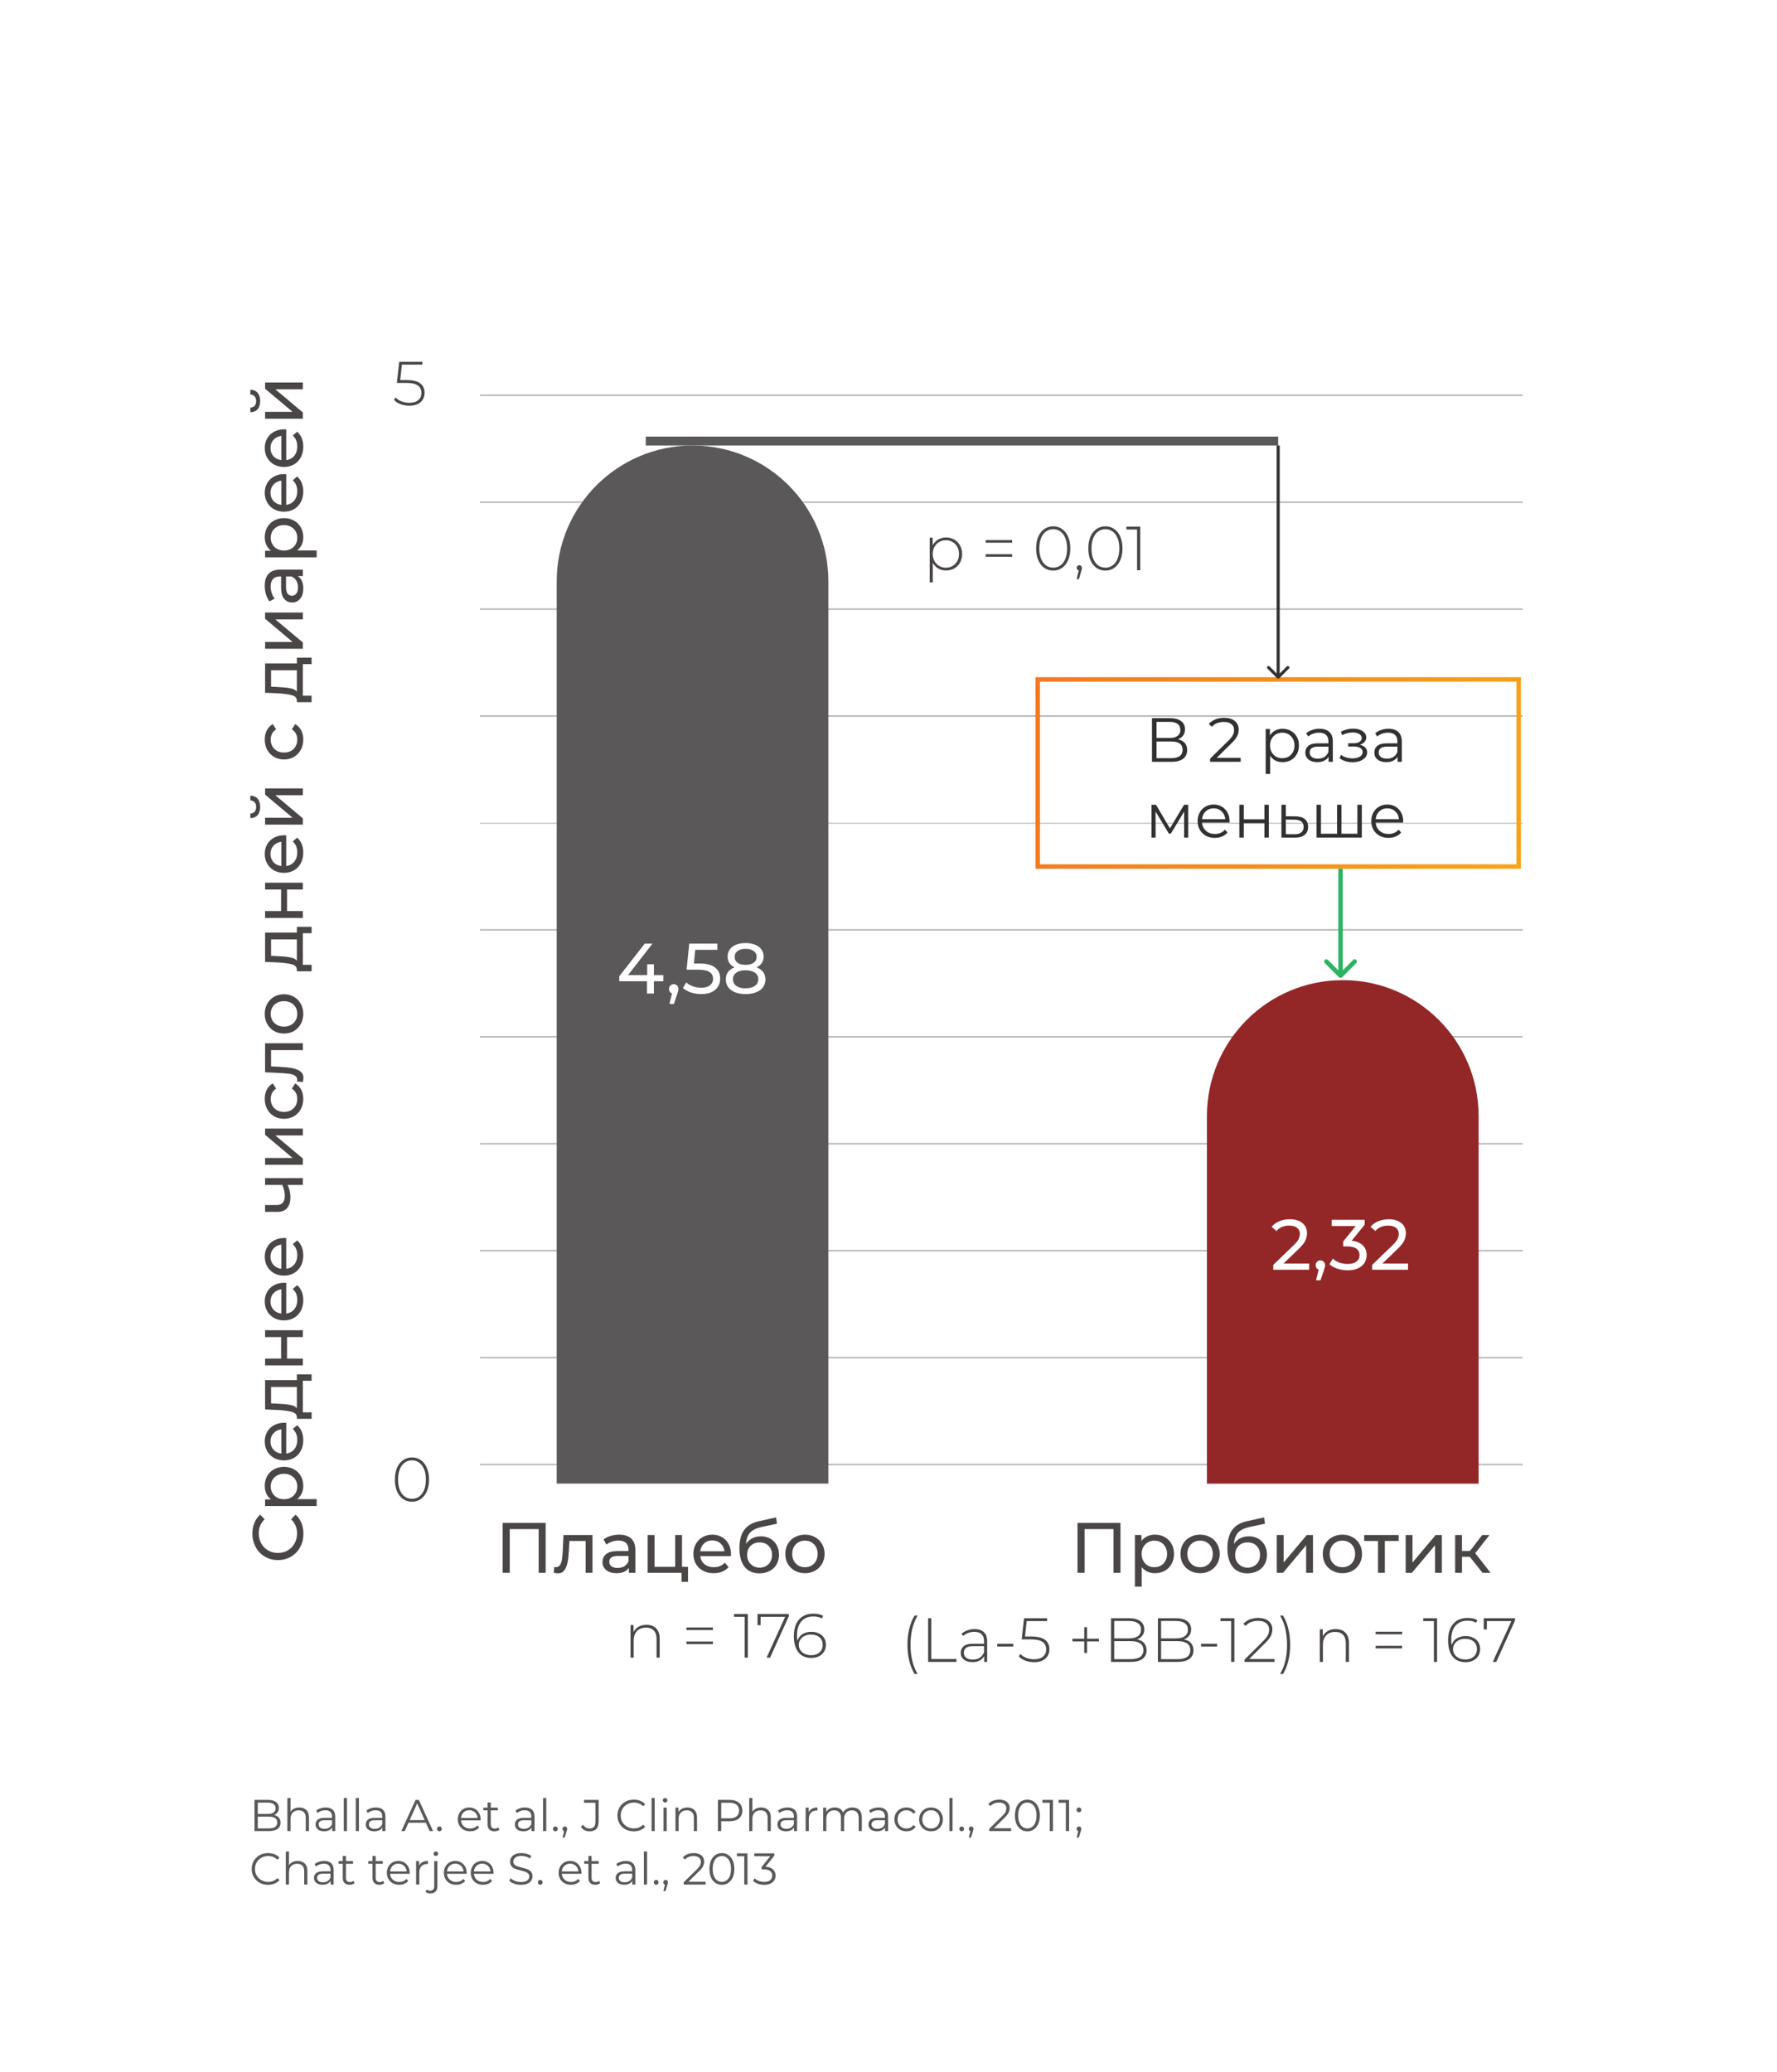 <svg width="399" height="465" viewBox="0 0 399 465" fill="none" xmlns="http://www.w3.org/2000/svg">
<g filter="url(#filter0_d)">
<rect x="12" y="53" width="375" height="398" rx="5" fill="white"/>
</g>
<path d="M68.128 344.248C68.128 345.368 67.883 346.381 67.392 347.288C66.891 348.184 66.208 348.888 65.344 349.4C64.469 349.912 63.488 350.168 62.4 350.168C61.312 350.168 60.336 349.912 59.472 349.4C58.597 348.888 57.915 348.179 57.424 347.272C56.923 346.365 56.672 345.352 56.672 344.232C56.672 343.357 56.821 342.557 57.12 341.832C57.408 341.107 57.84 340.488 58.416 339.976L59.424 341.016C58.539 341.859 58.096 342.909 58.096 344.168C58.096 345 58.283 345.752 58.656 346.424C59.029 347.096 59.547 347.624 60.208 348.008C60.859 348.381 61.589 348.568 62.4 348.568C63.211 348.568 63.947 348.381 64.608 348.008C65.259 347.624 65.771 347.096 66.144 346.424C66.517 345.752 66.704 345 66.704 344.168C66.704 342.92 66.256 341.869 65.36 341.016L66.368 339.976C66.944 340.488 67.381 341.112 67.68 341.848C67.979 342.573 68.128 343.373 68.128 344.248ZM59.44 333.532C59.44 332.71 59.621 331.974 59.984 331.324C60.347 330.673 60.853 330.166 61.504 329.804C62.155 329.43 62.907 329.244 63.76 329.244C64.613 329.244 65.371 329.43 66.032 329.804C66.683 330.166 67.189 330.673 67.552 331.324C67.915 331.974 68.096 332.71 68.096 333.532C68.096 334.14 67.979 334.7 67.744 335.212C67.509 335.713 67.168 336.14 66.72 336.492L71.104 336.492L71.104 338.028L59.52 338.028L59.52 336.556L60.864 336.556C60.395 336.214 60.043 335.782 59.808 335.26C59.563 334.737 59.44 334.161 59.44 333.532ZM66.752 333.66C66.752 333.116 66.629 332.63 66.384 332.204C66.128 331.766 65.776 331.425 65.328 331.18C64.869 330.924 64.347 330.796 63.76 330.796C63.173 330.796 62.656 330.924 62.208 331.18C61.749 331.425 61.397 331.766 61.152 332.204C60.907 332.63 60.784 333.116 60.784 333.66C60.784 334.193 60.912 334.678 61.168 335.116C61.413 335.542 61.76 335.884 62.208 336.14C62.656 336.385 63.173 336.508 63.76 336.508C64.347 336.508 64.869 336.385 65.328 336.14C65.776 335.894 66.128 335.553 66.384 335.116C66.629 334.678 66.752 334.193 66.752 333.66ZM63.808 319.348C63.925 319.348 64.08 319.359 64.272 319.38L64.272 326.26C65.019 326.164 65.621 325.839 66.08 325.284C66.528 324.719 66.752 324.02 66.752 323.188C66.752 322.175 66.411 321.359 65.728 320.74L66.72 319.892C67.168 320.276 67.509 320.756 67.744 321.332C67.979 321.897 68.096 322.532 68.096 323.236C68.096 324.132 67.915 324.927 67.552 325.62C67.179 326.313 66.661 326.852 66 327.236C65.339 327.609 64.592 327.796 63.76 327.796C62.939 327.796 62.197 327.615 61.536 327.252C60.875 326.879 60.363 326.372 60 325.732C59.627 325.081 59.44 324.351 59.44 323.54C59.44 322.729 59.627 322.009 60 321.38C60.363 320.74 60.875 320.244 61.536 319.892C62.197 319.529 62.955 319.348 63.808 319.348ZM60.736 323.54C60.736 324.276 60.96 324.895 61.408 325.396C61.856 325.887 62.443 326.175 63.168 326.26L63.168 320.82C62.453 320.905 61.872 321.199 61.424 321.7C60.965 322.191 60.736 322.804 60.736 323.54ZM66.656 308.482L69.968 308.482L69.968 309.922L68 309.922L68 317.01L69.968 317.01L69.968 318.466L66.656 318.466L66.656 318.018C66.624 317.474 66.24 317.1 65.504 316.898C64.768 316.695 63.728 316.556 62.384 316.482L59.52 316.354L59.52 309.778L66.656 309.778L66.656 308.482ZM62.496 315.074C63.563 315.116 64.448 315.207 65.152 315.346C65.845 315.474 66.347 315.714 66.656 316.066L66.656 311.314L60.864 311.314L60.864 314.994L62.496 315.074ZM59.52 306.481L59.52 304.945L63.12 304.945L63.12 300.113L59.52 300.113L59.52 298.577L68 298.577L68 300.113L64.448 300.113L64.448 304.945L68 304.945L68 306.481L59.52 306.481ZM63.808 287.926C63.925 287.926 64.08 287.937 64.272 287.958L64.272 294.838C65.019 294.742 65.621 294.417 66.08 293.862C66.528 293.297 66.752 292.598 66.752 291.766C66.752 290.753 66.411 289.937 65.728 289.318L66.72 288.47C67.168 288.854 67.509 289.334 67.744 289.91C67.979 290.475 68.096 291.11 68.096 291.814C68.096 292.71 67.915 293.505 67.552 294.198C67.179 294.891 66.661 295.43 66 295.814C65.339 296.187 64.592 296.374 63.76 296.374C62.939 296.374 62.197 296.193 61.536 295.83C60.875 295.457 60.363 294.95 60 294.31C59.627 293.659 59.44 292.929 59.44 292.118C59.44 291.307 59.627 290.587 60 289.958C60.363 289.318 60.875 288.822 61.536 288.47C62.197 288.107 62.955 287.926 63.808 287.926ZM60.736 292.118C60.736 292.854 60.96 293.473 61.408 293.974C61.856 294.465 62.443 294.753 63.168 294.838L63.168 289.398C62.453 289.483 61.872 289.777 61.424 290.278C60.965 290.769 60.736 291.382 60.736 292.118ZM63.808 277.879C63.925 277.879 64.08 277.89 64.272 277.911L64.272 284.791C65.019 284.695 65.621 284.37 66.08 283.815C66.528 283.25 66.752 282.551 66.752 281.719C66.752 280.706 66.411 279.89 65.728 279.271L66.72 278.423C67.168 278.807 67.509 279.287 67.744 279.863C67.979 280.429 68.096 281.063 68.096 281.767C68.096 282.663 67.915 283.458 67.552 284.151C67.179 284.845 66.661 285.383 66 285.767C65.339 286.141 64.592 286.327 63.76 286.327C62.939 286.327 62.197 286.146 61.536 285.783C60.875 285.41 60.363 284.903 60 284.263C59.627 283.613 59.44 282.882 59.44 282.071C59.44 281.261 59.627 280.541 60 279.911C60.363 279.271 60.875 278.775 61.536 278.423C62.197 278.061 62.955 277.879 63.808 277.879ZM60.736 282.071C60.736 282.807 60.96 283.426 61.408 283.927C61.856 284.418 62.443 284.706 63.168 284.791L63.168 279.351C62.453 279.437 61.872 279.73 61.424 280.231C60.965 280.722 60.736 281.335 60.736 282.071ZM59.52 264.431L68 264.431L68 265.967L64.576 265.967C65.003 266.885 65.216 267.797 65.216 268.703C65.216 269.759 64.971 270.575 64.48 271.151C63.989 271.727 63.253 272.015 62.272 272.015L59.52 272.015L59.52 270.479L62.176 270.479C62.763 270.479 63.205 270.298 63.504 269.935C63.803 269.562 63.952 269.045 63.952 268.383C63.952 267.637 63.765 266.831 63.392 265.967L59.52 265.967L59.52 264.431ZM59.52 261.449L59.52 259.913L65.696 259.913L59.52 254.713L59.52 253.321L68 253.321L68 254.857L61.824 254.857L68 260.041L68 261.449L59.52 261.449ZM68.096 246.644C68.096 247.508 67.909 248.281 67.536 248.964C67.163 249.636 66.651 250.164 66 250.548C65.339 250.932 64.592 251.124 63.76 251.124C62.928 251.124 62.187 250.932 61.536 250.548C60.875 250.164 60.363 249.636 60 248.964C59.627 248.281 59.44 247.508 59.44 246.644C59.44 245.876 59.595 245.193 59.904 244.596C60.213 243.988 60.661 243.519 61.248 243.188L62 244.356C61.595 244.623 61.291 244.953 61.088 245.348C60.885 245.743 60.784 246.18 60.784 246.66C60.784 247.215 60.907 247.716 61.152 248.164C61.397 248.601 61.749 248.948 62.208 249.204C62.656 249.449 63.173 249.572 63.76 249.572C64.357 249.572 64.885 249.449 65.344 249.204C65.792 248.948 66.139 248.601 66.384 248.164C66.629 247.716 66.752 247.215 66.752 246.66C66.752 246.18 66.651 245.743 66.448 245.348C66.245 244.953 65.941 244.623 65.536 244.356L66.272 243.188C66.859 243.519 67.312 243.988 67.632 244.596C67.941 245.193 68.096 245.876 68.096 246.644ZM59.52 234.169L68 234.169L68 235.705L60.864 235.705L60.864 239.353L62.752 239.449C63.893 239.503 64.848 239.604 65.616 239.753C66.373 239.903 66.981 240.148 67.44 240.489C67.899 240.831 68.128 241.305 68.128 241.913C68.128 242.191 68.08 242.505 67.984 242.857L66.688 242.761C66.72 242.623 66.736 242.495 66.736 242.377C66.736 241.951 66.549 241.631 66.176 241.417C65.803 241.204 65.36 241.065 64.848 241.001C64.336 240.937 63.605 240.879 62.656 240.825L59.52 240.681L59.52 234.169ZM68.096 227.567C68.096 228.41 67.909 229.167 67.536 229.839C67.163 230.511 66.651 231.039 66 231.423C65.339 231.797 64.592 231.983 63.76 231.983C62.928 231.983 62.187 231.797 61.536 231.423C60.875 231.039 60.363 230.511 60 229.839C59.627 229.167 59.44 228.41 59.44 227.567C59.44 226.725 59.627 225.973 60 225.311C60.363 224.639 60.875 224.117 61.536 223.743C62.187 223.359 62.928 223.167 63.76 223.167C64.592 223.167 65.339 223.359 66 223.743C66.651 224.117 67.163 224.639 67.536 225.311C67.909 225.973 68.096 226.725 68.096 227.567ZM66.752 227.567C66.752 227.023 66.629 226.538 66.384 226.111C66.128 225.674 65.776 225.333 65.328 225.087C64.869 224.842 64.347 224.719 63.76 224.719C63.173 224.719 62.656 224.842 62.208 225.087C61.749 225.333 61.397 225.674 61.152 226.111C60.907 226.538 60.784 227.023 60.784 227.567C60.784 228.111 60.907 228.602 61.152 229.039C61.397 229.466 61.749 229.807 62.208 230.063C62.656 230.309 63.173 230.431 63.76 230.431C64.347 230.431 64.869 230.309 65.328 230.063C65.776 229.807 66.128 229.466 66.384 229.039C66.629 228.602 66.752 228.111 66.752 227.567ZM66.656 208.029L69.968 208.029L69.968 209.469L68 209.469L68 216.557L69.968 216.557L69.968 218.013L66.656 218.013L66.656 217.565C66.624 217.021 66.24 216.647 65.504 216.445C64.768 216.242 63.728 216.103 62.384 216.029L59.52 215.901L59.52 209.325L66.656 209.325L66.656 208.029ZM62.496 214.621C63.563 214.663 64.448 214.754 65.152 214.893C65.845 215.021 66.347 215.261 66.656 215.613L66.656 210.861L60.864 210.861L60.864 214.541L62.496 214.621ZM59.52 206.028L59.52 204.492L63.12 204.492L63.12 199.66L59.52 199.66L59.52 198.124L68 198.124L68 199.66L64.448 199.66L64.448 204.492L68 204.492L68 206.028L59.52 206.028ZM63.808 187.473C63.925 187.473 64.08 187.484 64.272 187.505L64.272 194.385C65.019 194.289 65.621 193.964 66.08 193.409C66.528 192.844 66.752 192.145 66.752 191.313C66.752 190.3 66.411 189.484 65.728 188.865L66.72 188.017C67.168 188.401 67.509 188.881 67.744 189.457C67.979 190.022 68.096 190.657 68.096 191.361C68.096 192.257 67.915 193.052 67.552 193.745C67.179 194.438 66.661 194.977 66 195.361C65.339 195.734 64.592 195.921 63.76 195.921C62.939 195.921 62.197 195.74 61.536 195.377C60.875 195.004 60.363 194.497 60 193.857C59.627 193.206 59.44 192.476 59.44 191.665C59.44 190.854 59.627 190.134 60 189.505C60.363 188.865 60.875 188.369 61.536 188.017C62.197 187.654 62.955 187.473 63.808 187.473ZM60.736 191.665C60.736 192.401 60.96 193.02 61.408 193.521C61.856 194.012 62.443 194.3 63.168 194.385L63.168 188.945C62.453 189.03 61.872 189.324 61.424 189.825C60.965 190.316 60.736 190.929 60.736 191.665ZM59.52 185.09L59.52 183.554L65.696 183.554L59.52 178.354L59.52 176.962L68 176.962L68 178.498L61.824 178.498L68 183.682L68 185.09L59.52 185.09ZM58.416 181.122C58.416 181.911 58.229 182.525 57.856 182.962C57.472 183.399 56.923 183.623 56.208 183.634L56.208 182.594C56.603 182.583 56.923 182.45 57.168 182.194C57.403 181.927 57.52 181.575 57.52 181.138C57.52 180.701 57.403 180.349 57.168 180.082C56.923 179.815 56.603 179.677 56.208 179.666L56.208 178.594C56.923 178.605 57.472 178.834 57.856 179.282C58.229 179.73 58.416 180.343 58.416 181.122ZM68.096 165.988C68.096 166.852 67.909 167.625 67.536 168.308C67.163 168.98 66.651 169.508 66 169.892C65.339 170.276 64.592 170.468 63.76 170.468C62.928 170.468 62.187 170.276 61.536 169.892C60.875 169.508 60.363 168.98 60 168.308C59.627 167.625 59.44 166.852 59.44 165.988C59.44 165.22 59.595 164.537 59.904 163.94C60.213 163.332 60.661 162.863 61.248 162.532L62 163.7C61.595 163.967 61.291 164.297 61.088 164.692C60.885 165.087 60.784 165.524 60.784 166.004C60.784 166.559 60.907 167.06 61.152 167.508C61.397 167.945 61.749 168.292 62.208 168.548C62.656 168.793 63.173 168.916 63.76 168.916C64.357 168.916 64.885 168.793 65.344 168.548C65.792 168.292 66.139 167.945 66.384 167.508C66.629 167.06 66.752 166.559 66.752 166.004C66.752 165.524 66.651 165.087 66.448 164.692C66.245 164.297 65.941 163.967 65.536 163.7L66.272 162.532C66.859 162.863 67.312 163.332 67.632 163.94C67.941 164.537 68.096 165.22 68.096 165.988ZM66.656 147.622L69.968 147.622L69.968 149.062L68 149.062L68 156.15L69.968 156.15L69.968 157.606L66.656 157.606L66.656 157.158C66.624 156.614 66.24 156.241 65.504 156.038C64.768 155.836 63.728 155.697 62.384 155.622L59.52 155.494L59.52 148.918L66.656 148.918L66.656 147.622ZM62.496 154.214C63.563 154.257 64.448 154.348 65.152 154.486C65.845 154.614 66.347 154.854 66.656 155.206L66.656 150.454L60.864 150.454L60.864 154.134L62.496 154.214ZM59.52 145.621L59.52 144.085L65.696 144.085L59.52 138.885L59.52 137.493L68 137.493L68 139.029L61.824 139.029L68 144.213L68 145.621L59.52 145.621ZM59.44 131.488C59.44 130.315 59.728 129.419 60.304 128.8C60.88 128.171 61.739 127.856 62.88 127.856L68 127.856L68 129.312L66.88 129.312C67.275 129.568 67.579 129.936 67.792 130.416C67.995 130.885 68.096 131.445 68.096 132.096C68.096 133.045 67.867 133.808 67.408 134.384C66.949 134.949 66.347 135.232 65.6 135.232C64.853 135.232 64.256 134.96 63.808 134.416C63.349 133.872 63.12 133.008 63.12 131.824L63.12 129.392L62.816 129.392C62.155 129.392 61.648 129.584 61.296 129.968C60.944 130.352 60.768 130.917 60.768 131.664C60.768 132.165 60.853 132.656 61.024 133.136C61.184 133.616 61.403 134.021 61.68 134.352L60.528 134.992C60.176 134.555 59.909 134.032 59.728 133.424C59.536 132.816 59.44 132.171 59.44 131.488ZM66.912 131.84C66.912 131.253 66.784 130.747 66.528 130.32C66.261 129.893 65.888 129.584 65.408 129.392L64.224 129.392L64.224 131.76C64.224 133.061 64.661 133.712 65.536 133.712C65.963 133.712 66.299 133.547 66.544 133.216C66.789 132.885 66.912 132.427 66.912 131.84ZM59.44 120.594C59.44 119.773 59.621 119.037 59.984 118.386C60.347 117.735 60.853 117.229 61.504 116.866C62.155 116.493 62.907 116.306 63.76 116.306C64.613 116.306 65.371 116.493 66.032 116.866C66.683 117.229 67.189 117.735 67.552 118.386C67.915 119.037 68.096 119.773 68.096 120.594C68.096 121.202 67.979 121.762 67.744 122.274C67.509 122.775 67.168 123.202 66.72 123.554L71.104 123.554L71.104 125.09L59.52 125.09L59.52 123.618L60.864 123.618C60.395 123.277 60.043 122.845 59.808 122.322C59.563 121.799 59.44 121.223 59.44 120.594ZM66.752 120.722C66.752 120.178 66.629 119.693 66.384 119.266C66.128 118.829 65.776 118.487 65.328 118.242C64.869 117.986 64.347 117.858 63.76 117.858C63.173 117.858 62.656 117.986 62.208 118.242C61.749 118.487 61.397 118.829 61.152 119.266C60.907 119.693 60.784 120.178 60.784 120.722C60.784 121.255 60.912 121.741 61.168 122.178C61.413 122.605 61.76 122.946 62.208 123.202C62.656 123.447 63.173 123.57 63.76 123.57C64.347 123.57 64.869 123.447 65.328 123.202C65.776 122.957 66.128 122.615 66.384 122.178C66.629 121.741 66.752 121.255 66.752 120.722ZM63.808 106.41C63.925 106.41 64.08 106.421 64.272 106.442L64.272 113.322C65.019 113.226 65.621 112.901 66.08 112.346C66.528 111.781 66.752 111.082 66.752 110.25C66.752 109.237 66.411 108.421 65.728 107.802L66.72 106.954C67.168 107.338 67.509 107.818 67.744 108.394C67.979 108.96 68.096 109.594 68.096 110.298C68.096 111.194 67.915 111.989 67.552 112.682C67.179 113.376 66.661 113.914 66 114.298C65.339 114.672 64.592 114.858 63.76 114.858C62.939 114.858 62.197 114.677 61.536 114.314C60.875 113.941 60.363 113.434 60 112.794C59.627 112.144 59.44 111.413 59.44 110.602C59.44 109.792 59.627 109.072 60 108.442C60.363 107.802 60.875 107.306 61.536 106.954C62.197 106.592 62.955 106.41 63.808 106.41ZM60.736 110.602C60.736 111.338 60.96 111.957 61.408 112.458C61.856 112.949 62.443 113.237 63.168 113.322L63.168 107.882C62.453 107.968 61.872 108.261 61.424 108.762C60.965 109.253 60.736 109.866 60.736 110.602ZM63.808 96.364C63.925 96.364 64.08 96.374 64.272 96.396L64.272 103.276C65.019 103.18 65.621 102.854 66.08 102.3C66.528 101.734 66.752 101.036 66.752 100.204C66.752 99.19 66.411 98.374 65.728 97.756L66.72 96.908C67.168 97.292 67.509 97.772 67.744 98.348C67.979 98.913 68.096 99.548 68.096 100.252C68.096 101.148 67.915 101.942 67.552 102.636C67.179 103.329 66.661 103.868 66 104.252C65.339 104.625 64.592 104.812 63.76 104.812C62.939 104.812 62.197 104.63 61.536 104.268C60.875 103.894 60.363 103.388 60 102.748C59.627 102.097 59.44 101.366 59.44 100.556C59.44 99.745 59.627 99.025 60 98.396C60.363 97.756 60.875 97.26 61.536 96.908C62.197 96.545 62.955 96.364 63.808 96.364ZM60.736 100.556C60.736 101.292 60.96 101.91 61.408 102.412C61.856 102.902 62.443 103.19 63.168 103.276L63.168 97.836C62.453 97.921 61.872 98.214 61.424 98.716C60.965 99.206 60.736 99.82 60.736 100.556ZM59.52 93.981L59.52 92.445L65.696 92.445L59.52 87.245L59.52 85.853L68 85.853L68 87.389L61.824 87.389L68 92.573L68 93.981L59.52 93.981ZM58.416 90.013C58.416 90.802 58.229 91.415 57.856 91.853C57.472 92.29 56.923 92.514 56.208 92.525L56.208 91.485C56.603 91.474 56.923 91.341 57.168 91.085C57.403 90.818 57.52 90.466 57.52 90.029C57.52 89.591 57.403 89.239 57.168 88.973C56.923 88.706 56.603 88.567 56.208 88.557L56.208 87.485C56.923 87.495 57.472 87.725 57.856 88.173C58.229 88.621 58.416 89.234 58.416 90.013Z" fill="#4A4646"/>
<path d="M61.55 407.39C62.01 407.49 62.363 407.69 62.61 407.99C62.863 408.283 62.99 408.663 62.99 409.13C62.99 409.73 62.767 410.193 62.32 410.52C61.88 410.84 61.227 411 60.36 411H57.14V404H60.16C60.94 404 61.543 404.157 61.97 404.47C62.403 404.783 62.62 405.227 62.62 405.8C62.62 406.187 62.523 406.517 62.33 406.79C62.143 407.057 61.883 407.257 61.55 407.39ZM57.88 404.61V407.15H60.11C60.677 407.15 61.113 407.043 61.42 406.83C61.727 406.61 61.88 406.293 61.88 405.88C61.88 405.467 61.727 405.153 61.42 404.94C61.113 404.72 60.677 404.61 60.11 404.61H57.88ZM60.35 410.39C60.977 410.39 61.45 410.283 61.77 410.07C62.09 409.857 62.25 409.523 62.25 409.07C62.25 408.197 61.617 407.76 60.35 407.76H57.88V410.39H60.35ZM67.209 405.7C67.869 405.7 68.392 405.893 68.779 406.28C69.172 406.66 69.369 407.217 69.369 407.95V411H68.659V408.02C68.659 407.473 68.522 407.057 68.249 406.77C67.976 406.483 67.586 406.34 67.079 406.34C66.512 406.34 66.062 406.51 65.729 406.85C65.402 407.183 65.239 407.647 65.239 408.24V411H64.529V403.58H65.239V406.66C65.432 406.353 65.699 406.117 66.039 405.95C66.379 405.783 66.769 405.7 67.209 405.7ZM73.137 405.7C73.823 405.7 74.35 405.873 74.717 406.22C75.083 406.56 75.267 407.067 75.267 407.74V411H74.587V410.18C74.427 410.453 74.19 410.667 73.877 410.82C73.57 410.973 73.203 411.05 72.777 411.05C72.19 411.05 71.723 410.91 71.377 410.63C71.03 410.35 70.857 409.98 70.857 409.52C70.857 409.073 71.017 408.713 71.337 408.44C71.663 408.167 72.18 408.03 72.887 408.03H74.557V407.71C74.557 407.257 74.43 406.913 74.177 406.68C73.923 406.44 73.553 406.32 73.067 406.32C72.733 406.32 72.413 406.377 72.107 406.49C71.8 406.597 71.537 406.747 71.317 406.94L70.997 406.41C71.263 406.183 71.583 406.01 71.957 405.89C72.33 405.763 72.723 405.7 73.137 405.7ZM72.887 410.49C73.287 410.49 73.63 410.4 73.917 410.22C74.203 410.033 74.417 409.767 74.557 409.42V408.56H72.907C72.007 408.56 71.557 408.873 71.557 409.5C71.557 409.807 71.673 410.05 71.907 410.23C72.14 410.403 72.467 410.49 72.887 410.49ZM77.195 403.58H77.905V411H77.195V403.58ZM79.881 403.58H80.591V411H79.881V403.58ZM84.406 405.7C85.093 405.7 85.62 405.873 85.986 406.22C86.353 406.56 86.536 407.067 86.536 407.74V411H85.856V410.18C85.696 410.453 85.46 410.667 85.146 410.82C84.84 410.973 84.473 411.05 84.046 411.05C83.46 411.05 82.993 410.91 82.646 410.63C82.299 410.35 82.126 409.98 82.126 409.52C82.126 409.073 82.286 408.713 82.606 408.44C82.933 408.167 83.45 408.03 84.156 408.03H85.826V407.71C85.826 407.257 85.7 406.913 85.446 406.68C85.193 406.44 84.823 406.32 84.336 406.32C84.003 406.32 83.683 406.377 83.376 406.49C83.07 406.597 82.806 406.747 82.586 406.94L82.266 406.41C82.533 406.183 82.853 406.01 83.226 405.89C83.6 405.763 83.993 405.7 84.406 405.7ZM84.156 410.49C84.556 410.49 84.9 410.4 85.186 410.22C85.473 410.033 85.686 409.767 85.826 409.42V408.56H84.176C83.276 408.56 82.826 408.873 82.826 409.5C82.826 409.807 82.943 410.05 83.176 410.23C83.409 410.403 83.736 410.49 84.156 410.49ZM95.622 409.13H91.722L90.882 411H90.112L93.312 404H94.042L97.242 411H96.462L95.622 409.13ZM95.352 408.53L93.672 404.77L91.992 408.53H95.352ZM98.662 411.05C98.515 411.05 98.388 410.997 98.282 410.89C98.182 410.783 98.132 410.653 98.132 410.5C98.132 410.347 98.182 410.22 98.282 410.12C98.388 410.013 98.515 409.96 98.662 409.96C98.808 409.96 98.935 410.013 99.042 410.12C99.148 410.22 99.202 410.347 99.202 410.5C99.202 410.653 99.148 410.783 99.042 410.89C98.935 410.997 98.808 411.05 98.662 411.05ZM107.908 408.59H103.508C103.548 409.137 103.758 409.58 104.138 409.92C104.518 410.253 104.998 410.42 105.578 410.42C105.905 410.42 106.205 410.363 106.478 410.25C106.751 410.13 106.988 409.957 107.188 409.73L107.588 410.19C107.355 410.47 107.061 410.683 106.708 410.83C106.361 410.977 105.978 411.05 105.558 411.05C105.018 411.05 104.538 410.937 104.118 410.71C103.705 410.477 103.381 410.157 103.148 409.75C102.915 409.343 102.798 408.883 102.798 408.37C102.798 407.857 102.908 407.397 103.128 406.99C103.355 406.583 103.661 406.267 104.048 406.04C104.441 405.813 104.881 405.7 105.368 405.7C105.855 405.7 106.291 405.813 106.678 406.04C107.065 406.267 107.368 406.583 107.588 406.99C107.808 407.39 107.918 407.85 107.918 408.37L107.908 408.59ZM105.368 406.31C104.861 406.31 104.435 406.473 104.088 406.8C103.748 407.12 103.555 407.54 103.508 408.06H107.238C107.191 407.54 106.995 407.12 106.648 406.8C106.308 406.473 105.881 406.31 105.368 406.31ZM112.133 410.68C112 410.8 111.833 410.893 111.633 410.96C111.44 411.02 111.236 411.05 111.023 411.05C110.53 411.05 110.15 410.917 109.883 410.65C109.616 410.383 109.483 410.007 109.483 409.52V406.34H108.543V405.74H109.483V404.59H110.193V405.74H111.793V406.34H110.193V409.48C110.193 409.793 110.27 410.033 110.423 410.2C110.583 410.36 110.81 410.44 111.103 410.44C111.25 410.44 111.39 410.417 111.523 410.37C111.663 410.323 111.783 410.257 111.883 410.17L112.133 410.68ZM117.883 405.7C118.569 405.7 119.096 405.873 119.463 406.22C119.829 406.56 120.013 407.067 120.013 407.74V411H119.333V410.18C119.173 410.453 118.936 410.667 118.623 410.82C118.316 410.973 117.949 411.05 117.523 411.05C116.936 411.05 116.469 410.91 116.123 410.63C115.776 410.35 115.603 409.98 115.603 409.52C115.603 409.073 115.763 408.713 116.083 408.44C116.409 408.167 116.926 408.03 117.633 408.03H119.303V407.71C119.303 407.257 119.176 406.913 118.923 406.68C118.669 406.44 118.299 406.32 117.813 406.32C117.479 406.32 117.159 406.377 116.853 406.49C116.546 406.597 116.283 406.747 116.063 406.94L115.743 406.41C116.009 406.183 116.329 406.01 116.703 405.89C117.076 405.763 117.469 405.7 117.883 405.7ZM117.633 410.49C118.033 410.49 118.376 410.4 118.663 410.22C118.949 410.033 119.163 409.767 119.303 409.42V408.56H117.653C116.753 408.56 116.303 408.873 116.303 409.5C116.303 409.807 116.419 410.05 116.653 410.23C116.886 410.403 117.213 410.49 117.633 410.49ZM121.941 403.58H122.651V411H121.941V403.58ZM124.697 411.05C124.55 411.05 124.423 410.997 124.317 410.89C124.217 410.783 124.167 410.653 124.167 410.5C124.167 410.347 124.217 410.22 124.317 410.12C124.423 410.013 124.55 409.96 124.697 409.96C124.843 409.96 124.97 410.013 125.077 410.12C125.183 410.22 125.237 410.347 125.237 410.5C125.237 410.653 125.183 410.783 125.077 410.89C124.97 410.997 124.843 411.05 124.697 411.05ZM126.826 409.96C126.979 409.96 127.106 410.013 127.206 410.12C127.306 410.22 127.356 410.347 127.356 410.5C127.356 410.58 127.343 410.667 127.316 410.76C127.296 410.853 127.263 410.96 127.216 411.08L126.796 412.46H126.316L126.656 411.01C126.549 410.977 126.463 410.917 126.396 410.83C126.329 410.737 126.296 410.627 126.296 410.5C126.296 410.347 126.346 410.22 126.446 410.12C126.546 410.013 126.673 409.96 126.826 409.96ZM132.382 411.06C131.982 411.06 131.612 410.973 131.272 410.8C130.932 410.627 130.656 410.38 130.442 410.06L130.882 409.56C131.269 410.133 131.772 410.42 132.392 410.42C133.259 410.42 133.692 409.907 133.692 408.88V404.64H131.132V404H134.422V408.85C134.422 409.583 134.249 410.137 133.902 410.51C133.562 410.877 133.056 411.06 132.382 411.06ZM142.299 411.06C141.606 411.06 140.979 410.907 140.419 410.6C139.866 410.293 139.429 409.87 139.109 409.33C138.796 408.783 138.639 408.173 138.639 407.5C138.639 406.827 138.796 406.22 139.109 405.68C139.429 405.133 139.869 404.707 140.429 404.4C140.989 404.093 141.616 403.94 142.309 403.94C142.829 403.94 143.309 404.027 143.749 404.2C144.189 404.373 144.562 404.627 144.869 404.96L144.399 405.43C143.852 404.877 143.162 404.6 142.329 404.6C141.776 404.6 141.272 404.727 140.819 404.98C140.366 405.233 140.009 405.58 139.749 406.02C139.496 406.46 139.369 406.953 139.369 407.5C139.369 408.047 139.496 408.54 139.749 408.98C140.009 409.42 140.366 409.767 140.819 410.02C141.272 410.273 141.776 410.4 142.329 410.4C143.169 410.4 143.859 410.12 144.399 409.56L144.869 410.03C144.562 410.363 144.186 410.62 143.739 410.8C143.299 410.973 142.819 411.06 142.299 411.06ZM146.297 403.58H147.007V411H146.297V403.58ZM148.982 405.74H149.692V411H148.982V405.74ZM149.342 404.59C149.196 404.59 149.072 404.54 148.972 404.44C148.872 404.34 148.822 404.22 148.822 404.08C148.822 403.947 148.872 403.83 148.972 403.73C149.072 403.63 149.196 403.58 149.342 403.58C149.489 403.58 149.612 403.63 149.712 403.73C149.812 403.823 149.862 403.937 149.862 404.07C149.862 404.217 149.812 404.34 149.712 404.44C149.612 404.54 149.489 404.59 149.342 404.59ZM154.348 405.7C155.008 405.7 155.531 405.893 155.918 406.28C156.311 406.66 156.508 407.217 156.508 407.95V411H155.798V408.02C155.798 407.473 155.661 407.057 155.388 406.77C155.114 406.483 154.724 406.34 154.218 406.34C153.651 406.34 153.201 406.51 152.868 406.85C152.541 407.183 152.378 407.647 152.378 408.24V411H151.668V405.74H152.348V406.71C152.541 406.39 152.808 406.143 153.148 405.97C153.494 405.79 153.894 405.7 154.348 405.7ZM163.823 404C164.716 404 165.416 404.213 165.923 404.64C166.429 405.067 166.683 405.653 166.683 406.4C166.683 407.147 166.429 407.733 165.923 408.16C165.416 408.58 164.716 408.79 163.823 408.79H161.943V411H161.203V404H163.823ZM163.803 408.14C164.496 408.14 165.026 407.99 165.393 407.69C165.759 407.383 165.942 406.953 165.942 406.4C165.942 405.833 165.759 405.4 165.393 405.1C165.026 404.793 164.496 404.64 163.803 404.64H161.943V408.14H163.803ZM170.91 405.7C171.57 405.7 172.094 405.893 172.48 406.28C172.874 406.66 173.07 407.217 173.07 407.95V411H172.36V408.02C172.36 407.473 172.224 407.057 171.95 406.77C171.677 406.483 171.287 406.34 170.78 406.34C170.214 406.34 169.764 406.51 169.43 406.85C169.104 407.183 168.94 407.647 168.94 408.24V411H168.23V403.58H168.94V406.66C169.134 406.353 169.4 406.117 169.74 405.95C170.08 405.783 170.47 405.7 170.91 405.7ZM176.838 405.7C177.524 405.7 178.051 405.873 178.418 406.22C178.784 406.56 178.968 407.067 178.968 407.74V411H178.288V410.18C178.128 410.453 177.891 410.667 177.578 410.82C177.271 410.973 176.904 411.05 176.478 411.05C175.891 411.05 175.424 410.91 175.078 410.63C174.731 410.35 174.558 409.98 174.558 409.52C174.558 409.073 174.718 408.713 175.038 408.44C175.364 408.167 175.881 408.03 176.588 408.03H178.258V407.71C178.258 407.257 178.131 406.913 177.878 406.68C177.624 406.44 177.254 406.32 176.768 406.32C176.434 406.32 176.114 406.377 175.808 406.49C175.501 406.597 175.238 406.747 175.018 406.94L174.698 406.41C174.964 406.183 175.284 406.01 175.658 405.89C176.031 405.763 176.424 405.7 176.838 405.7ZM176.588 410.49C176.988 410.49 177.331 410.4 177.618 410.22C177.904 410.033 178.118 409.767 178.258 409.42V408.56H176.608C175.708 408.56 175.258 408.873 175.258 409.5C175.258 409.807 175.374 410.05 175.608 410.23C175.841 410.403 176.168 410.49 176.588 410.49ZM181.576 406.77C181.743 406.417 181.99 406.15 182.316 405.97C182.65 405.79 183.06 405.7 183.546 405.7V406.39L183.376 406.38C182.823 406.38 182.39 406.55 182.076 406.89C181.763 407.23 181.606 407.707 181.606 408.32V411H180.896V405.74H181.576V406.77ZM191.392 405.7C192.052 405.7 192.568 405.89 192.942 406.27C193.322 406.65 193.512 407.21 193.512 407.95V411H192.802V408.02C192.802 407.473 192.668 407.057 192.402 406.77C192.142 406.483 191.772 406.34 191.292 406.34C190.745 406.34 190.315 406.51 190.002 406.85C189.688 407.183 189.532 407.647 189.532 408.24V411H188.822V408.02C188.822 407.473 188.688 407.057 188.422 406.77C188.162 406.483 187.788 406.34 187.302 406.34C186.762 406.34 186.332 406.51 186.012 406.85C185.698 407.183 185.542 407.647 185.542 408.24V411H184.832V405.74H185.512V406.7C185.698 406.38 185.958 406.133 186.292 405.96C186.625 405.787 187.008 405.7 187.442 405.7C187.882 405.7 188.262 405.793 188.582 405.98C188.908 406.167 189.152 406.443 189.312 406.81C189.505 406.463 189.782 406.193 190.142 406C190.508 405.8 190.925 405.7 191.392 405.7ZM197.277 405.7C197.964 405.7 198.491 405.873 198.857 406.22C199.224 406.56 199.407 407.067 199.407 407.74V411H198.727V410.18C198.567 410.453 198.331 410.667 198.017 410.82C197.711 410.973 197.344 411.05 196.917 411.05C196.331 411.05 195.864 410.91 195.517 410.63C195.171 410.35 194.997 409.98 194.997 409.52C194.997 409.073 195.157 408.713 195.477 408.44C195.804 408.167 196.321 408.03 197.027 408.03H198.697V407.71C198.697 407.257 198.571 406.913 198.317 406.68C198.064 406.44 197.694 406.32 197.207 406.32C196.874 406.32 196.554 406.377 196.247 406.49C195.941 406.597 195.677 406.747 195.457 406.94L195.137 406.41C195.404 406.183 195.724 406.01 196.097 405.89C196.471 405.763 196.864 405.7 197.277 405.7ZM197.027 410.49C197.427 410.49 197.771 410.4 198.057 410.22C198.344 410.033 198.557 409.767 198.697 409.42V408.56H197.047C196.147 408.56 195.697 408.873 195.697 409.5C195.697 409.807 195.814 410.05 196.047 410.23C196.281 410.403 196.607 410.49 197.027 410.49ZM203.535 411.05C203.015 411.05 202.549 410.937 202.135 410.71C201.729 410.483 201.409 410.167 201.175 409.76C200.942 409.347 200.825 408.883 200.825 408.37C200.825 407.857 200.942 407.397 201.175 406.99C201.409 406.583 201.729 406.267 202.135 406.04C202.549 405.813 203.015 405.7 203.535 405.7C203.989 405.7 204.392 405.79 204.745 405.97C205.105 406.143 205.389 406.4 205.595 406.74L205.065 407.1C204.892 406.84 204.672 406.647 204.405 406.52C204.139 406.387 203.849 406.32 203.535 406.32C203.155 406.32 202.812 406.407 202.505 406.58C202.205 406.747 201.969 406.987 201.795 407.3C201.629 407.613 201.545 407.97 201.545 408.37C201.545 408.777 201.629 409.137 201.795 409.45C201.969 409.757 202.205 409.997 202.505 410.17C202.812 410.337 203.155 410.42 203.535 410.42C203.849 410.42 204.139 410.357 204.405 410.23C204.672 410.103 204.892 409.91 205.065 409.65L205.595 410.01C205.389 410.35 205.105 410.61 204.745 410.79C204.385 410.963 203.982 411.05 203.535 411.05ZM209.052 411.05C208.545 411.05 208.089 410.937 207.682 410.71C207.275 410.477 206.955 410.157 206.722 409.75C206.489 409.343 206.372 408.883 206.372 408.37C206.372 407.857 206.489 407.397 206.722 406.99C206.955 406.583 207.275 406.267 207.682 406.04C208.089 405.813 208.545 405.7 209.052 405.7C209.559 405.7 210.015 405.813 210.422 406.04C210.829 406.267 211.145 406.583 211.372 406.99C211.605 407.397 211.722 407.857 211.722 408.37C211.722 408.883 211.605 409.343 211.372 409.75C211.145 410.157 210.829 410.477 210.422 410.71C210.015 410.937 209.559 411.05 209.052 411.05ZM209.052 410.42C209.425 410.42 209.759 410.337 210.052 410.17C210.352 409.997 210.585 409.753 210.752 409.44C210.919 409.127 211.002 408.77 211.002 408.37C211.002 407.97 210.919 407.613 210.752 407.3C210.585 406.987 210.352 406.747 210.052 406.58C209.759 406.407 209.425 406.32 209.052 406.32C208.679 406.32 208.342 406.407 208.042 406.58C207.749 406.747 207.515 406.987 207.342 407.3C207.175 407.613 207.092 407.97 207.092 408.37C207.092 408.77 207.175 409.127 207.342 409.44C207.515 409.753 207.749 409.997 208.042 410.17C208.342 410.337 208.679 410.42 209.052 410.42ZM213.172 403.58H213.882V411H213.172V403.58ZM215.927 411.05C215.781 411.05 215.654 410.997 215.547 410.89C215.447 410.783 215.397 410.653 215.397 410.5C215.397 410.347 215.447 410.22 215.547 410.12C215.654 410.013 215.781 409.96 215.927 409.96C216.074 409.96 216.201 410.013 216.307 410.12C216.414 410.22 216.467 410.347 216.467 410.5C216.467 410.653 216.414 410.783 216.307 410.89C216.201 410.997 216.074 411.05 215.927 411.05ZM218.056 409.96C218.21 409.96 218.336 410.013 218.436 410.12C218.536 410.22 218.586 410.347 218.586 410.5C218.586 410.58 218.573 410.667 218.546 410.76C218.526 410.853 218.493 410.96 218.446 411.08L218.026 412.46H217.546L217.886 411.01C217.78 410.977 217.693 410.917 217.626 410.83C217.56 410.737 217.526 410.627 217.526 410.5C217.526 410.347 217.576 410.22 217.676 410.12C217.776 410.013 217.903 409.96 218.056 409.96ZM227.023 410.36V411H222.113V410.49L225.023 407.64C225.389 407.28 225.636 406.97 225.763 406.71C225.896 406.443 225.963 406.177 225.963 405.91C225.963 405.497 225.819 405.177 225.533 404.95C225.253 404.717 224.849 404.6 224.323 404.6C223.503 404.6 222.866 404.86 222.413 405.38L221.903 404.94C222.176 404.62 222.523 404.373 222.943 404.2C223.369 404.027 223.849 403.94 224.383 403.94C225.096 403.94 225.659 404.11 226.073 404.45C226.493 404.783 226.703 405.243 226.703 405.83C226.703 406.19 226.623 406.537 226.463 406.87C226.303 407.203 225.999 407.587 225.553 408.02L223.173 410.36H227.023ZM230.677 411.06C230.137 411.06 229.654 410.917 229.227 410.63C228.807 410.343 228.477 409.933 228.237 409.4C228.004 408.86 227.887 408.227 227.887 407.5C227.887 406.773 228.004 406.143 228.237 405.61C228.477 405.07 228.807 404.657 229.227 404.37C229.654 404.083 230.137 403.94 230.677 403.94C231.217 403.94 231.697 404.083 232.117 404.37C232.544 404.657 232.877 405.07 233.117 405.61C233.357 406.143 233.477 406.773 233.477 407.5C233.477 408.227 233.357 408.86 233.117 409.4C232.877 409.933 232.544 410.343 232.117 410.63C231.697 410.917 231.217 411.06 230.677 411.06ZM230.677 410.4C231.084 410.4 231.441 410.287 231.747 410.06C232.061 409.833 232.304 409.503 232.477 409.07C232.651 408.637 232.737 408.113 232.737 407.5C232.737 406.887 232.651 406.363 232.477 405.93C232.304 405.497 232.061 405.167 231.747 404.94C231.441 404.713 231.084 404.6 230.677 404.6C230.271 404.6 229.911 404.713 229.597 404.94C229.291 405.167 229.051 405.497 228.877 405.93C228.704 406.363 228.617 406.887 228.617 407.5C228.617 408.113 228.704 408.637 228.877 409.07C229.051 409.503 229.291 409.833 229.597 410.06C229.911 410.287 230.271 410.4 230.677 410.4ZM236.429 404V411H235.709V404.64L234.059 404.64V404L236.429 404ZM240.042 404V411H239.322V404.64H237.672V404H240.042ZM242.255 406.79C242.109 406.79 241.982 406.737 241.875 406.63C241.775 406.523 241.725 406.393 241.725 406.24C241.725 406.087 241.775 405.96 241.875 405.86C241.982 405.753 242.109 405.7 242.255 405.7C242.402 405.7 242.529 405.753 242.635 405.86C242.742 405.96 242.795 406.087 242.795 406.24C242.795 406.393 242.742 406.523 242.635 406.63C242.529 406.737 242.402 406.79 242.255 406.79ZM242.265 409.96C242.419 409.96 242.545 410.013 242.645 410.12C242.745 410.22 242.795 410.347 242.795 410.5C242.795 410.58 242.782 410.667 242.755 410.76C242.735 410.853 242.702 410.96 242.655 411.08L242.235 412.46H241.755L242.095 411.01C241.989 410.977 241.902 410.917 241.835 410.83C241.769 410.737 241.735 410.627 241.735 410.5C241.735 410.347 241.785 410.22 241.885 410.12C241.985 410.013 242.112 409.96 242.265 409.96ZM60.18 423.06C59.487 423.06 58.86 422.907 58.3 422.6C57.747 422.293 57.31 421.87 56.99 421.33C56.677 420.783 56.52 420.173 56.52 419.5C56.52 418.827 56.677 418.22 56.99 417.68C57.31 417.133 57.75 416.707 58.31 416.4C58.87 416.093 59.497 415.94 60.19 415.94C60.71 415.94 61.19 416.027 61.63 416.2C62.07 416.373 62.443 416.627 62.75 416.96L62.28 417.43C61.733 416.877 61.043 416.6 60.21 416.6C59.657 416.6 59.153 416.727 58.7 416.98C58.247 417.233 57.89 417.58 57.63 418.02C57.377 418.46 57.25 418.953 57.25 419.5C57.25 420.047 57.377 420.54 57.63 420.98C57.89 421.42 58.247 421.767 58.7 422.02C59.153 422.273 59.657 422.4 60.21 422.4C61.05 422.4 61.74 422.12 62.28 421.56L62.75 422.03C62.443 422.363 62.067 422.62 61.62 422.8C61.18 422.973 60.7 423.06 60.18 423.06ZM66.858 417.7C67.517 417.7 68.041 417.893 68.427 418.28C68.821 418.66 69.017 419.217 69.017 419.95V423H68.308V420.02C68.308 419.473 68.171 419.057 67.897 418.77C67.624 418.483 67.234 418.34 66.728 418.34C66.161 418.34 65.711 418.51 65.377 418.85C65.051 419.183 64.888 419.647 64.888 420.24V423H64.177V415.58H64.888V418.66C65.081 418.353 65.347 418.117 65.688 417.95C66.028 417.783 66.418 417.7 66.858 417.7ZM72.785 417.7C73.472 417.7 73.998 417.873 74.365 418.22C74.732 418.56 74.915 419.067 74.915 419.74V423H74.235V422.18C74.075 422.453 73.838 422.667 73.525 422.82C73.218 422.973 72.852 423.05 72.425 423.05C71.838 423.05 71.372 422.91 71.025 422.63C70.678 422.35 70.505 421.98 70.505 421.52C70.505 421.073 70.665 420.713 70.985 420.44C71.312 420.167 71.828 420.03 72.535 420.03H74.205V419.71C74.205 419.257 74.078 418.913 73.825 418.68C73.572 418.44 73.202 418.32 72.715 418.32C72.382 418.32 72.062 418.377 71.755 418.49C71.448 418.597 71.185 418.747 70.965 418.94L70.645 418.41C70.912 418.183 71.232 418.01 71.605 417.89C71.978 417.763 72.372 417.7 72.785 417.7ZM72.535 422.49C72.935 422.49 73.278 422.4 73.565 422.22C73.852 422.033 74.065 421.767 74.205 421.42V420.56H72.555C71.655 420.56 71.205 420.873 71.205 421.5C71.205 421.807 71.322 422.05 71.555 422.23C71.788 422.403 72.115 422.49 72.535 422.49ZM79.614 422.68C79.48 422.8 79.314 422.893 79.114 422.96C78.92 423.02 78.717 423.05 78.504 423.05C78.01 423.05 77.63 422.917 77.364 422.65C77.097 422.383 76.963 422.007 76.963 421.52V418.34H76.023V417.74H76.963V416.59H77.674V417.74H79.273V418.34H77.674V421.48C77.674 421.793 77.75 422.033 77.903 422.2C78.064 422.36 78.29 422.44 78.584 422.44C78.73 422.44 78.87 422.417 79.004 422.37C79.144 422.323 79.263 422.257 79.364 422.17L79.614 422.68ZM86.293 422.68C86.16 422.8 85.993 422.893 85.793 422.96C85.6 423.02 85.397 423.05 85.183 423.05C84.69 423.05 84.31 422.917 84.043 422.65C83.776 422.383 83.643 422.007 83.643 421.52V418.34H82.703V417.74H83.643V416.59H84.353V417.74H85.953V418.34H84.353V421.48C84.353 421.793 84.43 422.033 84.583 422.2C84.743 422.36 84.97 422.44 85.263 422.44C85.41 422.44 85.55 422.417 85.683 422.37C85.823 422.323 85.943 422.257 86.043 422.17L86.293 422.68ZM91.98 420.59H87.58C87.62 421.137 87.83 421.58 88.21 421.92C88.59 422.253 89.07 422.42 89.65 422.42C89.977 422.42 90.277 422.363 90.55 422.25C90.823 422.13 91.06 421.957 91.26 421.73L91.66 422.19C91.427 422.47 91.133 422.683 90.78 422.83C90.433 422.977 90.05 423.05 89.63 423.05C89.09 423.05 88.61 422.937 88.19 422.71C87.777 422.477 87.454 422.157 87.22 421.75C86.987 421.343 86.87 420.883 86.87 420.37C86.87 419.857 86.98 419.397 87.2 418.99C87.427 418.583 87.734 418.267 88.12 418.04C88.513 417.813 88.954 417.7 89.44 417.7C89.927 417.7 90.364 417.813 90.75 418.04C91.137 418.267 91.44 418.583 91.66 418.99C91.88 419.39 91.99 419.85 91.99 420.37L91.98 420.59ZM89.44 418.31C88.933 418.31 88.507 418.473 88.16 418.8C87.82 419.12 87.627 419.54 87.58 420.06H91.31C91.263 419.54 91.067 419.12 90.72 418.8C90.38 418.473 89.954 418.31 89.44 418.31ZM94.115 418.77C94.282 418.417 94.529 418.15 94.855 417.97C95.189 417.79 95.599 417.7 96.085 417.7V418.39L95.915 418.38C95.362 418.38 94.929 418.55 94.615 418.89C94.302 419.23 94.145 419.707 94.145 420.32V423H93.435V417.74H94.115V418.77ZM96.669 424.99C96.449 424.99 96.242 424.96 96.049 424.9C95.849 424.847 95.686 424.763 95.559 424.65L95.809 424.11C96.016 424.29 96.289 424.38 96.629 424.38C96.909 424.38 97.122 424.297 97.269 424.13C97.422 423.963 97.499 423.717 97.499 423.39V417.74H98.209V423.39C98.209 423.883 98.076 424.273 97.809 424.56C97.542 424.847 97.162 424.99 96.669 424.99ZM97.859 416.58C97.712 416.58 97.589 416.53 97.489 416.43C97.389 416.33 97.339 416.21 97.339 416.07C97.339 415.937 97.389 415.82 97.489 415.72C97.589 415.62 97.712 415.57 97.859 415.57C98.006 415.57 98.129 415.62 98.229 415.72C98.329 415.813 98.379 415.927 98.379 416.06C98.379 416.207 98.329 416.33 98.229 416.43C98.129 416.53 98.006 416.58 97.859 416.58ZM104.773 420.59H100.373C100.413 421.137 100.623 421.58 101.003 421.92C101.383 422.253 101.863 422.42 102.443 422.42C102.77 422.42 103.07 422.363 103.343 422.25C103.616 422.13 103.853 421.957 104.053 421.73L104.453 422.19C104.22 422.47 103.926 422.683 103.573 422.83C103.226 422.977 102.843 423.05 102.423 423.05C101.883 423.05 101.403 422.937 100.983 422.71C100.57 422.477 100.246 422.157 100.013 421.75C99.78 421.343 99.663 420.883 99.663 420.37C99.663 419.857 99.773 419.397 99.993 418.99C100.22 418.583 100.526 418.267 100.913 418.04C101.306 417.813 101.746 417.7 102.233 417.7C102.72 417.7 103.156 417.813 103.543 418.04C103.93 418.267 104.233 418.583 104.453 418.99C104.673 419.39 104.783 419.85 104.783 420.37L104.773 420.59ZM102.233 418.31C101.726 418.31 101.3 418.473 100.953 418.8C100.613 419.12 100.42 419.54 100.373 420.06H104.103C104.056 419.54 103.86 419.12 103.513 418.8C103.173 418.473 102.746 418.31 102.233 418.31ZM110.808 420.59H106.408C106.448 421.137 106.658 421.58 107.038 421.92C107.418 422.253 107.898 422.42 108.478 422.42C108.805 422.42 109.105 422.363 109.378 422.25C109.652 422.13 109.888 421.957 110.088 421.73L110.488 422.19C110.255 422.47 109.962 422.683 109.608 422.83C109.262 422.977 108.878 423.05 108.458 423.05C107.918 423.05 107.438 422.937 107.018 422.71C106.605 422.477 106.282 422.157 106.048 421.75C105.815 421.343 105.698 420.883 105.698 420.37C105.698 419.857 105.808 419.397 106.028 418.99C106.255 418.583 106.562 418.267 106.948 418.04C107.342 417.813 107.782 417.7 108.268 417.7C108.755 417.7 109.192 417.813 109.578 418.04C109.965 418.267 110.268 418.583 110.488 418.99C110.708 419.39 110.818 419.85 110.818 420.37L110.808 420.59ZM108.268 418.31C107.762 418.31 107.335 418.473 106.988 418.8C106.648 419.12 106.455 419.54 106.408 420.06H110.138C110.092 419.54 109.895 419.12 109.548 418.8C109.208 418.473 108.782 418.31 108.268 418.31ZM116.961 423.06C116.441 423.06 115.941 422.977 115.461 422.81C114.987 422.643 114.621 422.423 114.361 422.15L114.651 421.58C114.904 421.833 115.241 422.04 115.661 422.2C116.081 422.353 116.514 422.43 116.961 422.43C117.587 422.43 118.057 422.317 118.371 422.09C118.684 421.857 118.841 421.557 118.841 421.19C118.841 420.91 118.754 420.687 118.581 420.52C118.414 420.353 118.207 420.227 117.961 420.14C117.714 420.047 117.371 419.947 116.931 419.84C116.404 419.707 115.984 419.58 115.671 419.46C115.357 419.333 115.087 419.143 114.861 418.89C114.641 418.637 114.531 418.293 114.531 417.86C114.531 417.507 114.624 417.187 114.811 416.9C114.997 416.607 115.284 416.373 115.671 416.2C116.057 416.027 116.537 415.94 117.111 415.94C117.511 415.94 117.901 415.997 118.281 416.11C118.667 416.217 119.001 416.367 119.281 416.56L119.031 417.15C118.737 416.957 118.424 416.813 118.091 416.72C117.757 416.62 117.431 416.57 117.111 416.57C116.497 416.57 116.034 416.69 115.721 416.93C115.414 417.163 115.261 417.467 115.261 417.84C115.261 418.12 115.344 418.347 115.511 418.52C115.684 418.687 115.897 418.817 116.151 418.91C116.411 418.997 116.757 419.093 117.191 419.2C117.704 419.327 118.117 419.453 118.431 419.58C118.751 419.7 119.021 419.887 119.241 420.14C119.461 420.387 119.571 420.723 119.571 421.15C119.571 421.503 119.474 421.827 119.281 422.12C119.094 422.407 118.804 422.637 118.411 422.81C118.017 422.977 117.534 423.06 116.961 423.06ZM121.298 423.05C121.152 423.05 121.025 422.997 120.918 422.89C120.818 422.783 120.768 422.653 120.768 422.5C120.768 422.347 120.818 422.22 120.918 422.12C121.025 422.013 121.152 421.96 121.298 421.96C121.445 421.96 121.572 422.013 121.678 422.12C121.785 422.22 121.838 422.347 121.838 422.5C121.838 422.653 121.785 422.783 121.678 422.89C121.572 422.997 121.445 423.05 121.298 423.05ZM130.545 420.59H126.145C126.185 421.137 126.395 421.58 126.775 421.92C127.155 422.253 127.635 422.42 128.215 422.42C128.541 422.42 128.841 422.363 129.115 422.25C129.388 422.13 129.625 421.957 129.825 421.73L130.225 422.19C129.991 422.47 129.698 422.683 129.345 422.83C128.998 422.977 128.615 423.05 128.195 423.05C127.655 423.05 127.175 422.937 126.755 422.71C126.341 422.477 126.018 422.157 125.785 421.75C125.551 421.343 125.435 420.883 125.435 420.37C125.435 419.857 125.545 419.397 125.765 418.99C125.991 418.583 126.298 418.267 126.685 418.04C127.078 417.813 127.518 417.7 128.005 417.7C128.491 417.7 128.928 417.813 129.315 418.04C129.701 418.267 130.005 418.583 130.225 418.99C130.445 419.39 130.555 419.85 130.555 420.37L130.545 420.59ZM128.005 418.31C127.498 418.31 127.071 418.473 126.725 418.8C126.385 419.12 126.191 419.54 126.145 420.06H129.875C129.828 419.54 129.631 419.12 129.285 418.8C128.945 418.473 128.518 418.31 128.005 418.31ZM134.77 422.68C134.636 422.8 134.47 422.893 134.27 422.96C134.076 423.02 133.873 423.05 133.66 423.05C133.166 423.05 132.786 422.917 132.52 422.65C132.253 422.383 132.12 422.007 132.12 421.52V418.34H131.18V417.74H132.12V416.59H132.83V417.74H134.43V418.34H132.83V421.48C132.83 421.793 132.906 422.033 133.06 422.2C133.22 422.36 133.446 422.44 133.74 422.44C133.886 422.44 134.026 422.417 134.16 422.37C134.3 422.323 134.42 422.257 134.52 422.17L134.77 422.68ZM140.519 417.7C141.206 417.7 141.733 417.873 142.099 418.22C142.466 418.56 142.649 419.067 142.649 419.74V423H141.969V422.18C141.809 422.453 141.573 422.667 141.259 422.82C140.953 422.973 140.586 423.05 140.159 423.05C139.573 423.05 139.106 422.91 138.759 422.63C138.413 422.35 138.239 421.98 138.239 421.52C138.239 421.073 138.399 420.713 138.719 420.44C139.046 420.167 139.563 420.03 140.269 420.03H141.939V419.71C141.939 419.257 141.813 418.913 141.559 418.68C141.306 418.44 140.936 418.32 140.449 418.32C140.116 418.32 139.796 418.377 139.489 418.49C139.183 418.597 138.919 418.747 138.699 418.94L138.379 418.41C138.646 418.183 138.966 418.01 139.339 417.89C139.713 417.763 140.106 417.7 140.519 417.7ZM140.269 422.49C140.669 422.49 141.013 422.4 141.299 422.22C141.586 422.033 141.799 421.767 141.939 421.42V420.56H140.289C139.389 420.56 138.939 420.873 138.939 421.5C138.939 421.807 139.056 422.05 139.289 422.23C139.523 422.403 139.849 422.49 140.269 422.49ZM144.578 415.58H145.288V423H144.578V415.58ZM147.333 423.05C147.187 423.05 147.06 422.997 146.953 422.89C146.853 422.783 146.803 422.653 146.803 422.5C146.803 422.347 146.853 422.22 146.953 422.12C147.06 422.013 147.187 421.96 147.333 421.96C147.48 421.96 147.607 422.013 147.713 422.12C147.82 422.22 147.873 422.347 147.873 422.5C147.873 422.653 147.82 422.783 147.713 422.89C147.607 422.997 147.48 423.05 147.333 423.05ZM149.463 421.96C149.616 421.96 149.743 422.013 149.843 422.12C149.943 422.22 149.993 422.347 149.993 422.5C149.993 422.58 149.979 422.667 149.953 422.76C149.933 422.853 149.899 422.96 149.853 423.08L149.433 424.46H148.953L149.293 423.01C149.186 422.977 149.099 422.917 149.033 422.83C148.966 422.737 148.933 422.627 148.933 422.5C148.933 422.347 148.983 422.22 149.083 422.12C149.183 422.013 149.309 421.96 149.463 421.96ZM158.429 422.36V423H153.519V422.49L156.429 419.64C156.796 419.28 157.042 418.97 157.169 418.71C157.302 418.443 157.369 418.177 157.369 417.91C157.369 417.497 157.226 417.177 156.939 416.95C156.659 416.717 156.256 416.6 155.729 416.6C154.909 416.6 154.272 416.86 153.819 417.38L153.309 416.94C153.582 416.62 153.929 416.373 154.349 416.2C154.776 416.027 155.256 415.94 155.789 415.94C156.502 415.94 157.066 416.11 157.479 416.45C157.899 416.783 158.109 417.243 158.109 417.83C158.109 418.19 158.029 418.537 157.869 418.87C157.709 419.203 157.406 419.587 156.959 420.02L154.579 422.36H158.429ZM162.083 423.06C161.543 423.06 161.06 422.917 160.633 422.63C160.213 422.343 159.883 421.933 159.643 421.4C159.41 420.86 159.293 420.227 159.293 419.5C159.293 418.773 159.41 418.143 159.643 417.61C159.883 417.07 160.213 416.657 160.633 416.37C161.06 416.083 161.543 415.94 162.083 415.94C162.623 415.94 163.103 416.083 163.523 416.37C163.95 416.657 164.283 417.07 164.523 417.61C164.763 418.143 164.883 418.773 164.883 419.5C164.883 420.227 164.763 420.86 164.523 421.4C164.283 421.933 163.95 422.343 163.523 422.63C163.103 422.917 162.623 423.06 162.083 423.06ZM162.083 422.4C162.49 422.4 162.847 422.287 163.153 422.06C163.467 421.833 163.71 421.503 163.883 421.07C164.057 420.637 164.143 420.113 164.143 419.5C164.143 418.887 164.057 418.363 163.883 417.93C163.71 417.497 163.467 417.167 163.153 416.94C162.847 416.713 162.49 416.6 162.083 416.6C161.677 416.6 161.317 416.713 161.003 416.94C160.697 417.167 160.457 417.497 160.283 417.93C160.11 418.363 160.023 418.887 160.023 419.5C160.023 420.113 160.11 420.637 160.283 421.07C160.457 421.503 160.697 421.833 161.003 422.06C161.317 422.287 161.677 422.4 162.083 422.4ZM167.835 416V423H167.115V416.64H165.465V416H167.835ZM171.888 419C172.622 419.04 173.178 419.24 173.558 419.6C173.945 419.953 174.138 420.417 174.138 420.99C174.138 421.39 174.042 421.747 173.848 422.06C173.655 422.367 173.368 422.61 172.988 422.79C172.608 422.97 172.145 423.06 171.598 423.06C171.092 423.06 170.612 422.98 170.158 422.82C169.712 422.653 169.352 422.433 169.078 422.16L169.428 421.59C169.662 421.83 169.972 422.027 170.358 422.18C170.745 422.327 171.158 422.4 171.598 422.4C172.172 422.4 172.615 422.277 172.928 422.03C173.242 421.777 173.398 421.43 173.398 420.99C173.398 420.557 173.242 420.217 172.928 419.97C172.615 419.723 172.142 419.6 171.508 419.6H171.008V419.07L172.948 416.64H169.368V416H173.868V416.51L171.888 419Z" fill="#5A5858"/>
<path d="M91.261 85.302C92.689 85.302 93.725 85.554 94.369 86.058C95.013 86.553 95.335 87.257 95.335 88.172C95.335 88.732 95.204 89.231 94.943 89.67C94.691 90.099 94.308 90.44 93.795 90.692C93.281 90.944 92.651 91.07 91.905 91.07C91.195 91.07 90.528 90.949 89.903 90.706C89.287 90.463 88.806 90.146 88.461 89.754L88.825 89.208C89.133 89.563 89.557 89.852 90.099 90.076C90.649 90.3 91.247 90.412 91.891 90.412C92.768 90.412 93.44 90.211 93.907 89.81C94.383 89.409 94.621 88.872 94.621 88.2C94.621 87.463 94.35 86.903 93.809 86.52C93.277 86.137 92.376 85.946 91.107 85.946H89.119L89.637 81.2H94.831V81.844H90.239L89.861 85.302H91.261Z" fill="#4A4646"/>
<path d="M92.499 337.07C91.752 337.07 91.085 336.869 90.497 336.468C89.918 336.057 89.465 335.479 89.139 334.732C88.821 333.985 88.663 333.108 88.663 332.1C88.663 331.092 88.821 330.215 89.139 329.468C89.465 328.721 89.918 328.147 90.497 327.746C91.085 327.335 91.752 327.13 92.499 327.13C93.245 327.13 93.908 327.335 94.487 327.746C95.075 328.147 95.527 328.721 95.845 329.468C96.171 330.215 96.335 331.092 96.335 332.1C96.335 333.108 96.171 333.985 95.845 334.732C95.527 335.479 95.075 336.057 94.487 336.468C93.908 336.869 93.245 337.07 92.499 337.07ZM92.499 336.412C93.115 336.412 93.656 336.244 94.123 335.908C94.599 335.563 94.967 335.068 95.229 334.424C95.49 333.771 95.621 332.996 95.621 332.1C95.621 331.204 95.49 330.434 95.229 329.79C94.967 329.137 94.599 328.642 94.123 328.306C93.656 327.961 93.115 327.788 92.499 327.788C91.883 327.788 91.337 327.961 90.861 328.306C90.394 328.642 90.03 329.137 89.769 329.79C89.507 330.434 89.377 331.204 89.377 332.1C89.377 332.996 89.507 333.771 89.769 334.424C90.03 335.068 90.394 335.563 90.861 335.908C91.337 336.244 91.883 336.412 92.499 336.412Z" fill="#4A4646"/>
<line x1="107.765" y1="88.72" x2="341.895" y2="88.72" stroke="#B8B8B8" stroke-width="0.344"/>
<line x1="107.765" y1="112.72" x2="341.895" y2="112.72" stroke="#B8B8B8" stroke-width="0.344"/>
<line x1="107.765" y1="136.72" x2="341.895" y2="136.72" stroke="#B8B8B8" stroke-width="0.344"/>
<line x1="107.765" y1="160.72" x2="341.895" y2="160.72" stroke="#B8B8B8" stroke-width="0.344"/>
<line x1="107.765" y1="184.789" x2="341.895" y2="184.789" stroke="#B8B8B8" stroke-width="0.207"/>
<line x1="107.765" y1="208.72" x2="341.895" y2="208.72" stroke="#B8B8B8" stroke-width="0.344"/>
<line x1="107.765" y1="232.72" x2="341.895" y2="232.72" stroke="#B8B8B8" stroke-width="0.344"/>
<line x1="107.765" y1="256.72" x2="341.895" y2="256.72" stroke="#B8B8B8" stroke-width="0.344"/>
<line x1="107.765" y1="280.72" x2="341.895" y2="280.72" stroke="#B8B8B8" stroke-width="0.344"/>
<line x1="107.765" y1="304.72" x2="341.895" y2="304.72" stroke="#B8B8B8" stroke-width="0.344"/>
<line x1="107.765" y1="328.72" x2="341.895" y2="328.72" stroke="#B8B8B8" stroke-width="0.344"/>
<path d="M264.472 165.946C265.153 166.086 265.671 166.361 266.026 166.772C266.38 167.173 266.558 167.701 266.558 168.354C266.558 169.203 266.254 169.857 265.648 170.314C265.05 170.771 264.168 171 263.002 171H258.662V161.2H262.736C263.781 161.2 264.598 161.415 265.186 161.844C265.774 162.273 266.068 162.894 266.068 163.706C266.068 164.257 265.928 164.723 265.648 165.106C265.368 165.479 264.976 165.759 264.472 165.946ZM259.684 165.638H262.68C263.436 165.638 264.014 165.484 264.416 165.176C264.826 164.868 265.032 164.42 265.032 163.832C265.032 163.244 264.826 162.796 264.416 162.488C264.014 162.18 263.436 162.026 262.68 162.026H259.684V165.638ZM263.002 170.174C264.691 170.174 265.536 169.544 265.536 168.284C265.536 167.052 264.691 166.436 263.002 166.436H259.684V170.174H263.002ZM278.58 170.104V171H271.706V170.286L275.78 166.296C276.293 165.792 276.639 165.358 276.816 164.994C277.003 164.621 277.096 164.247 277.096 163.874C277.096 163.295 276.895 162.847 276.494 162.53C276.102 162.203 275.537 162.04 274.8 162.04C273.652 162.04 272.761 162.404 272.126 163.132L271.412 162.516C271.795 162.068 272.28 161.723 272.868 161.48C273.465 161.237 274.137 161.116 274.884 161.116C275.883 161.116 276.671 161.354 277.25 161.83C277.838 162.297 278.132 162.941 278.132 163.762C278.132 164.266 278.02 164.751 277.796 165.218C277.572 165.685 277.147 166.221 276.522 166.828L273.19 170.104H278.58ZM287.989 163.58C288.68 163.58 289.305 163.739 289.865 164.056C290.425 164.364 290.864 164.803 291.181 165.372C291.499 165.941 291.657 166.59 291.657 167.318C291.657 168.055 291.499 168.709 291.181 169.278C290.864 169.847 290.425 170.291 289.865 170.608C289.315 170.916 288.689 171.07 287.989 171.07C287.392 171.07 286.851 170.949 286.365 170.706C285.889 170.454 285.497 170.09 285.189 169.614V173.716H284.195V163.636H285.147V165.092C285.446 164.607 285.838 164.233 286.323 163.972C286.818 163.711 287.373 163.58 287.989 163.58ZM287.919 170.188C288.433 170.188 288.899 170.071 289.319 169.838C289.739 169.595 290.066 169.255 290.299 168.816C290.542 168.377 290.663 167.878 290.663 167.318C290.663 166.758 290.542 166.263 290.299 165.834C290.066 165.395 289.739 165.055 289.319 164.812C288.899 164.569 288.433 164.448 287.919 164.448C287.397 164.448 286.925 164.569 286.505 164.812C286.095 165.055 285.768 165.395 285.525 165.834C285.292 166.263 285.175 166.758 285.175 167.318C285.175 167.878 285.292 168.377 285.525 168.816C285.768 169.255 286.095 169.595 286.505 169.838C286.925 170.071 287.397 170.188 287.919 170.188ZM296.286 163.58C297.247 163.58 297.985 163.823 298.498 164.308C299.011 164.784 299.268 165.493 299.268 166.436V171H298.316V169.852C298.092 170.235 297.761 170.533 297.322 170.748C296.893 170.963 296.379 171.07 295.782 171.07C294.961 171.07 294.307 170.874 293.822 170.482C293.337 170.09 293.094 169.572 293.094 168.928C293.094 168.303 293.318 167.799 293.766 167.416C294.223 167.033 294.947 166.842 295.936 166.842H298.274V166.394C298.274 165.759 298.097 165.279 297.742 164.952C297.387 164.616 296.869 164.448 296.188 164.448C295.721 164.448 295.273 164.527 294.844 164.686C294.415 164.835 294.046 165.045 293.738 165.316L293.29 164.574C293.663 164.257 294.111 164.014 294.634 163.846C295.157 163.669 295.707 163.58 296.286 163.58ZM295.936 170.286C296.496 170.286 296.977 170.16 297.378 169.908C297.779 169.647 298.078 169.273 298.274 168.788V167.584H295.964C294.704 167.584 294.074 168.023 294.074 168.9C294.074 169.329 294.237 169.67 294.564 169.922C294.891 170.165 295.348 170.286 295.936 170.286ZM305.348 167.164C305.87 167.285 306.272 167.495 306.552 167.794C306.841 168.093 306.986 168.457 306.986 168.886C306.986 169.315 306.836 169.698 306.538 170.034C306.248 170.37 305.852 170.631 305.348 170.818C304.844 170.995 304.288 171.084 303.682 171.084C303.15 171.084 302.627 171.009 302.114 170.86C301.6 170.701 301.152 170.473 300.77 170.174L301.106 169.432C301.442 169.684 301.834 169.88 302.282 170.02C302.73 170.16 303.182 170.23 303.64 170.23C304.321 170.23 304.876 170.104 305.306 169.852C305.744 169.591 305.964 169.241 305.964 168.802C305.964 168.41 305.786 168.107 305.432 167.892C305.077 167.668 304.592 167.556 303.976 167.556H302.716V166.828H303.92C304.47 166.828 304.914 166.725 305.25 166.52C305.586 166.305 305.754 166.021 305.754 165.666C305.754 165.274 305.562 164.966 305.18 164.742C304.806 164.518 304.316 164.406 303.71 164.406C302.916 164.406 302.132 164.607 301.358 165.008L301.078 164.238C301.955 163.781 302.865 163.552 303.808 163.552C304.368 163.552 304.872 163.636 305.32 163.804C305.777 163.963 306.132 164.191 306.384 164.49C306.645 164.789 306.776 165.134 306.776 165.526C306.776 165.899 306.645 166.231 306.384 166.52C306.132 166.809 305.786 167.024 305.348 167.164ZM311.776 163.58C312.737 163.58 313.475 163.823 313.988 164.308C314.501 164.784 314.758 165.493 314.758 166.436V171H313.806V169.852C313.582 170.235 313.251 170.533 312.812 170.748C312.383 170.963 311.869 171.07 311.272 171.07C310.451 171.07 309.797 170.874 309.312 170.482C308.827 170.09 308.584 169.572 308.584 168.928C308.584 168.303 308.808 167.799 309.256 167.416C309.713 167.033 310.437 166.842 311.426 166.842H313.764V166.394C313.764 165.759 313.587 165.279 313.232 164.952C312.877 164.616 312.359 164.448 311.678 164.448C311.211 164.448 310.763 164.527 310.334 164.686C309.905 164.835 309.536 165.045 309.228 165.316L308.78 164.574C309.153 164.257 309.601 164.014 310.124 163.846C310.647 163.669 311.197 163.58 311.776 163.58ZM311.426 170.286C311.986 170.286 312.467 170.16 312.868 169.908C313.269 169.647 313.568 169.273 313.764 168.788V167.584H311.454C310.194 167.584 309.564 168.023 309.564 168.9C309.564 169.329 309.727 169.67 310.054 169.922C310.381 170.165 310.838 170.286 311.426 170.286ZM266.792 180.636V188H265.882V182.176L262.9 187.104H262.452L259.47 182.162V188H258.56V180.636H259.568L262.69 185.942L265.868 180.636H266.792ZM276.061 184.626H269.901C269.957 185.391 270.251 186.012 270.783 186.488C271.315 186.955 271.987 187.188 272.799 187.188C273.256 187.188 273.676 187.109 274.059 186.95C274.442 186.782 274.773 186.539 275.053 186.222L275.613 186.866C275.286 187.258 274.876 187.557 274.381 187.762C273.896 187.967 273.359 188.07 272.771 188.07C272.015 188.07 271.343 187.911 270.755 187.594C270.176 187.267 269.724 186.819 269.397 186.25C269.07 185.681 268.907 185.037 268.907 184.318C268.907 183.599 269.061 182.955 269.369 182.386C269.686 181.817 270.116 181.373 270.657 181.056C271.208 180.739 271.824 180.58 272.505 180.58C273.186 180.58 273.798 180.739 274.339 181.056C274.88 181.373 275.305 181.817 275.613 182.386C275.921 182.946 276.075 183.59 276.075 184.318L276.061 184.626ZM272.505 181.434C271.796 181.434 271.198 181.663 270.713 182.12C270.237 182.568 269.966 183.156 269.901 183.884H275.123C275.058 183.156 274.782 182.568 274.297 182.12C273.821 181.663 273.224 181.434 272.505 181.434ZM278.275 180.636H279.269V183.898H283.903V180.636H284.897V188H283.903V184.752H279.269V188H278.275V180.636ZM290.887 183.24C291.811 183.249 292.511 183.455 292.987 183.856C293.472 184.257 293.715 184.836 293.715 185.592C293.715 186.376 293.453 186.978 292.931 187.398C292.417 187.818 291.671 188.023 290.691 188.014L287.723 188V180.636H288.717V183.212L290.887 183.24ZM290.635 187.258C291.316 187.267 291.829 187.132 292.175 186.852C292.529 186.563 292.707 186.143 292.707 185.592C292.707 185.051 292.534 184.649 292.189 184.388C291.843 184.127 291.325 183.991 290.635 183.982L288.717 183.954V187.23L290.635 187.258ZM305.775 180.636V188H295.611V180.636H296.605V187.132H300.217V180.636H301.211V187.132H304.781V180.636H305.775ZM315.053 184.626H308.893C308.949 185.391 309.243 186.012 309.775 186.488C310.307 186.955 310.979 187.188 311.791 187.188C312.249 187.188 312.669 187.109 313.051 186.95C313.434 186.782 313.765 186.539 314.045 186.222L314.605 186.866C314.279 187.258 313.868 187.557 313.373 187.762C312.888 187.967 312.351 188.07 311.763 188.07C311.007 188.07 310.335 187.911 309.747 187.594C309.169 187.267 308.716 186.819 308.389 186.25C308.063 185.681 307.899 185.037 307.899 184.318C307.899 183.599 308.053 182.955 308.361 182.386C308.679 181.817 309.108 181.373 309.649 181.056C310.2 180.739 310.816 180.58 311.497 180.58C312.179 180.58 312.79 180.739 313.331 181.056C313.873 181.373 314.297 181.817 314.605 182.386C314.913 182.946 315.067 183.59 315.067 184.318L315.053 184.626ZM311.497 181.434C310.788 181.434 310.191 181.663 309.705 182.12C309.229 182.568 308.959 183.156 308.893 183.884H314.115C314.05 183.156 313.775 182.568 313.289 182.12C312.813 181.663 312.216 181.434 311.497 181.434Z" fill="#313131"/>
<rect x="233" y="152.5" width="108" height="42" stroke="url(#paint0_linear)"/>
<path d="M212.421 120.636C213.102 120.636 213.718 120.795 214.269 121.112C214.819 121.429 215.249 121.868 215.557 122.428C215.874 122.988 216.033 123.627 216.033 124.346C216.033 125.065 215.874 125.709 215.557 126.278C215.249 126.838 214.819 127.277 214.269 127.594C213.718 127.902 213.102 128.056 212.421 128.056C211.777 128.056 211.193 127.907 210.671 127.608C210.148 127.3 209.742 126.875 209.453 126.334V130.716H208.753V120.692H209.425V122.414C209.714 121.854 210.12 121.42 210.643 121.112C211.175 120.795 211.767 120.636 212.421 120.636ZM212.379 127.426C212.939 127.426 213.443 127.295 213.891 127.034C214.339 126.773 214.689 126.409 214.941 125.942C215.202 125.475 215.333 124.943 215.333 124.346C215.333 123.749 215.202 123.217 214.941 122.75C214.689 122.283 214.339 121.919 213.891 121.658C213.443 121.397 212.939 121.266 212.379 121.266C211.819 121.266 211.315 121.397 210.867 121.658C210.428 121.919 210.078 122.283 209.817 122.75C209.565 123.217 209.439 123.749 209.439 124.346C209.439 124.943 209.565 125.475 209.817 125.942C210.078 126.409 210.428 126.773 210.867 127.034C211.315 127.295 211.819 127.426 212.379 127.426ZM221.32 121.224H227.27V121.812H221.32V121.224ZM221.32 124.388H227.27V124.976H221.32V124.388ZM236.484 128.07C235.737 128.07 235.07 127.869 234.482 127.468C233.903 127.057 233.451 126.479 233.124 125.732C232.807 124.985 232.648 124.108 232.648 123.1C232.648 122.092 232.807 121.215 233.124 120.468C233.451 119.721 233.903 119.147 234.482 118.746C235.07 118.335 235.737 118.13 236.484 118.13C237.231 118.13 237.893 118.335 238.472 118.746C239.06 119.147 239.513 119.721 239.83 120.468C240.157 121.215 240.32 122.092 240.32 123.1C240.32 124.108 240.157 124.985 239.83 125.732C239.513 126.479 239.06 127.057 238.472 127.468C237.893 127.869 237.231 128.07 236.484 128.07ZM236.484 127.412C237.1 127.412 237.641 127.244 238.108 126.908C238.584 126.563 238.953 126.068 239.214 125.424C239.475 124.771 239.606 123.996 239.606 123.1C239.606 122.204 239.475 121.434 239.214 120.79C238.953 120.137 238.584 119.642 238.108 119.306C237.641 118.961 237.1 118.788 236.484 118.788C235.868 118.788 235.322 118.961 234.846 119.306C234.379 119.642 234.015 120.137 233.754 120.79C233.493 121.434 233.362 122.204 233.362 123.1C233.362 123.996 233.493 124.771 233.754 125.424C234.015 126.068 234.379 126.563 234.846 126.908C235.322 127.244 235.868 127.412 236.484 127.412ZM242.342 126.866C242.51 126.866 242.65 126.927 242.762 127.048C242.874 127.16 242.93 127.295 242.93 127.454C242.93 127.547 242.916 127.645 242.888 127.748C242.87 127.851 242.842 127.967 242.804 128.098L242.258 130.002H241.754L242.216 128.028C242.076 127.991 241.964 127.925 241.88 127.832C241.796 127.729 241.754 127.603 241.754 127.454C241.754 127.286 241.81 127.146 241.922 127.034C242.034 126.922 242.174 126.866 242.342 126.866ZM248.201 128.07C247.454 128.07 246.787 127.869 246.199 127.468C245.62 127.057 245.167 126.479 244.841 125.732C244.523 124.985 244.365 124.108 244.365 123.1C244.365 122.092 244.523 121.215 244.841 120.468C245.167 119.721 245.62 119.147 246.199 118.746C246.787 118.335 247.454 118.13 248.201 118.13C248.947 118.13 249.61 118.335 250.189 118.746C250.777 119.147 251.229 119.721 251.547 120.468C251.873 121.215 252.037 122.092 252.037 123.1C252.037 124.108 251.873 124.985 251.547 125.732C251.229 126.479 250.777 127.057 250.189 127.468C249.61 127.869 248.947 128.07 248.201 128.07ZM248.201 127.412C248.817 127.412 249.358 127.244 249.825 126.908C250.301 126.563 250.669 126.068 250.931 125.424C251.192 124.771 251.323 123.996 251.323 123.1C251.323 122.204 251.192 121.434 250.931 120.79C250.669 120.137 250.301 119.642 249.825 119.306C249.358 118.961 248.817 118.788 248.201 118.788C247.585 118.788 247.039 118.961 246.563 119.306C246.096 119.642 245.732 120.137 245.471 120.79C245.209 121.434 245.079 122.204 245.079 123.1C245.079 123.996 245.209 124.771 245.471 125.424C245.732 126.068 246.096 126.563 246.563 126.908C247.039 127.244 247.585 127.412 248.201 127.412ZM256.03 118.2V128H255.316V118.844H252.922V118.2H256.03Z" fill="#4A4646"/>
<path d="M122.517 341.823V353.023H120.949V343.215H114.453V353.023H112.869V341.823H122.517ZM133.034 344.543V353.023H131.498V345.887H127.85L127.754 347.775C127.7 348.917 127.599 349.871 127.45 350.639C127.3 351.397 127.055 352.005 126.714 352.463C126.372 352.922 125.898 353.151 125.29 353.151C125.012 353.151 124.698 353.103 124.346 353.007L124.442 351.711C124.58 351.743 124.708 351.759 124.826 351.759C125.252 351.759 125.572 351.573 125.786 351.199C125.999 350.826 126.138 350.383 126.202 349.871C126.266 349.359 126.324 348.629 126.378 347.679L126.522 344.543H133.034ZM139.028 344.463C140.201 344.463 141.097 344.751 141.716 345.327C142.345 345.903 142.66 346.762 142.66 347.903V353.023H141.204V351.903C140.948 352.298 140.58 352.602 140.1 352.815C139.63 353.018 139.07 353.119 138.42 353.119C137.47 353.119 136.708 352.89 136.132 352.431C135.566 351.973 135.284 351.37 135.284 350.623C135.284 349.877 135.556 349.279 136.1 348.831C136.644 348.373 137.508 348.143 138.692 348.143H141.124V347.839C141.124 347.178 140.932 346.671 140.548 346.319C140.164 345.967 139.598 345.791 138.852 345.791C138.35 345.791 137.86 345.877 137.38 346.047C136.9 346.207 136.494 346.426 136.164 346.703L135.524 345.551C135.961 345.199 136.484 344.933 137.092 344.751C137.7 344.559 138.345 344.463 139.028 344.463ZM138.676 351.935C139.262 351.935 139.769 351.807 140.196 351.551C140.622 351.285 140.932 350.911 141.124 350.431V349.247H138.756C137.454 349.247 136.804 349.685 136.804 350.559C136.804 350.986 136.969 351.322 137.3 351.567C137.63 351.813 138.089 351.935 138.676 351.935ZM154.482 351.679V355.055H153.026V353.023H145.426V344.543H146.962V351.679H151.602V344.543H153.138V351.679H154.482ZM164.136 348.831C164.136 348.949 164.126 349.103 164.104 349.295H157.224C157.32 350.042 157.646 350.645 158.2 351.103C158.766 351.551 159.464 351.775 160.296 351.775C161.31 351.775 162.126 351.434 162.744 350.751L163.592 351.743C163.208 352.191 162.728 352.533 162.152 352.767C161.587 353.002 160.952 353.119 160.248 353.119C159.352 353.119 158.558 352.938 157.864 352.575C157.171 352.202 156.632 351.685 156.248 351.023C155.875 350.362 155.688 349.615 155.688 348.783C155.688 347.962 155.87 347.221 156.232 346.559C156.606 345.898 157.112 345.386 157.752 345.023C158.403 344.65 159.134 344.463 159.944 344.463C160.755 344.463 161.475 344.65 162.104 345.023C162.744 345.386 163.24 345.898 163.592 346.559C163.955 347.221 164.136 347.978 164.136 348.831ZM159.944 345.759C159.208 345.759 158.59 345.983 158.088 346.431C157.598 346.879 157.31 347.466 157.224 348.191H162.664C162.579 347.477 162.286 346.895 161.784 346.447C161.294 345.989 160.68 345.759 159.944 345.759ZM170.839 344.831C171.629 344.831 172.333 345.007 172.951 345.359C173.57 345.711 174.05 346.202 174.391 346.831C174.743 347.45 174.919 348.159 174.919 348.959C174.919 349.781 174.733 350.511 174.359 351.151C173.997 351.781 173.479 352.271 172.807 352.623C172.146 352.975 171.389 353.151 170.535 353.151C169.095 353.151 167.981 352.661 167.191 351.679C166.413 350.687 166.023 349.295 166.023 347.503C166.023 345.765 166.381 344.405 167.095 343.423C167.81 342.431 168.903 341.775 170.375 341.455L174.247 340.591L174.471 341.999L170.903 342.767C169.794 343.013 168.967 343.429 168.423 344.015C167.879 344.602 167.57 345.445 167.495 346.543C167.858 345.999 168.327 345.578 168.903 345.279C169.479 344.981 170.125 344.831 170.839 344.831ZM170.567 351.871C171.111 351.871 171.591 351.749 172.007 351.503C172.434 351.258 172.765 350.922 172.999 350.495C173.234 350.058 173.351 349.562 173.351 349.007C173.351 348.165 173.095 347.487 172.583 346.975C172.071 346.463 171.399 346.207 170.567 346.207C169.735 346.207 169.058 346.463 168.535 346.975C168.023 347.487 167.767 348.165 167.767 349.007C167.767 349.562 167.885 350.058 168.119 350.495C168.365 350.922 168.701 351.258 169.127 351.503C169.554 351.749 170.034 351.871 170.567 351.871ZM180.745 353.119C179.902 353.119 179.145 352.933 178.473 352.559C177.801 352.186 177.273 351.674 176.889 351.023C176.516 350.362 176.329 349.615 176.329 348.783C176.329 347.951 176.516 347.21 176.889 346.559C177.273 345.898 177.801 345.386 178.473 345.023C179.145 344.65 179.902 344.463 180.745 344.463C181.588 344.463 182.34 344.65 183.001 345.023C183.673 345.386 184.196 345.898 184.569 346.559C184.953 347.21 185.145 347.951 185.145 348.783C185.145 349.615 184.953 350.362 184.569 351.023C184.196 351.674 183.673 352.186 183.001 352.559C182.34 352.933 181.588 353.119 180.745 353.119ZM180.745 351.775C181.289 351.775 181.774 351.653 182.201 351.407C182.638 351.151 182.98 350.799 183.225 350.351C183.47 349.893 183.593 349.37 183.593 348.783C183.593 348.197 183.47 347.679 183.225 347.231C182.98 346.773 182.638 346.421 182.201 346.175C181.774 345.93 181.289 345.807 180.745 345.807C180.201 345.807 179.71 345.93 179.273 346.175C178.846 346.421 178.505 346.773 178.249 347.231C178.004 347.679 177.881 348.197 177.881 348.783C177.881 349.37 178.004 349.893 178.249 350.351C178.505 350.799 178.846 351.151 179.273 351.407C179.71 351.653 180.201 351.775 180.745 351.775Z" fill="#4A4646"/>
<path d="M145.154 364.702C146.068 364.702 146.792 364.968 147.324 365.5C147.856 366.032 148.122 366.798 148.122 367.796V372.066H147.422V367.852C147.422 367.031 147.212 366.406 146.792 365.976C146.381 365.547 145.802 365.332 145.056 365.332C144.197 365.332 143.52 365.589 143.026 366.102C142.531 366.616 142.284 367.306 142.284 368.174V372.066H141.584V364.758H142.256V366.34C142.508 365.827 142.881 365.426 143.376 365.136C143.88 364.847 144.472 364.702 145.154 364.702ZM154.123 365.29H160.073V365.878H154.123V365.29ZM154.123 368.454H160.073V369.042H154.123V368.454ZM167.916 362.266V372.066H167.202V362.91H164.808V362.266H167.916ZM177.121 362.266V362.77L172.907 372.066H172.123L176.295 362.91H170.793V364.786H170.093V362.266H177.121ZM182.169 366.27C182.813 366.27 183.382 366.392 183.877 366.634C184.381 366.868 184.768 367.208 185.039 367.656C185.309 368.095 185.445 368.604 185.445 369.182C185.445 369.77 185.305 370.288 185.025 370.736C184.745 371.184 184.357 371.53 183.863 371.772C183.368 372.015 182.808 372.136 182.183 372.136C180.913 372.136 179.938 371.707 179.257 370.848C178.585 369.98 178.249 368.772 178.249 367.222C178.249 366.14 178.426 365.225 178.781 364.478C179.145 363.722 179.653 363.153 180.307 362.77C180.96 362.388 181.725 362.196 182.603 362.196C183.527 362.196 184.269 362.364 184.829 362.7L184.535 363.274C184.068 362.976 183.424 362.826 182.603 362.826C181.473 362.826 180.582 363.195 179.929 363.932C179.285 364.66 178.963 365.72 178.963 367.11C178.963 367.54 178.991 367.932 179.047 368.286C179.243 367.652 179.621 367.157 180.181 366.802C180.75 366.448 181.413 366.27 182.169 366.27ZM182.155 371.52C182.92 371.52 183.541 371.31 184.017 370.89C184.493 370.461 184.731 369.896 184.731 369.196C184.731 368.496 184.493 367.936 184.017 367.516C183.541 367.096 182.892 366.886 182.071 366.886C181.548 366.886 181.077 366.989 180.657 367.194C180.246 367.4 179.924 367.68 179.691 368.034C179.467 368.389 179.355 368.786 179.355 369.224C179.355 369.616 179.462 369.99 179.677 370.344C179.901 370.699 180.223 370.984 180.643 371.198C181.063 371.413 181.567 371.52 182.155 371.52Z" fill="#4A4646"/>
<path d="M186 130.5C186 113.655 172.345 100 155.5 100C138.655 100 125 113.655 125 130.5L125 333L186 333L186 130.5Z" fill="#5A5858"/>
<path d="M148.95 220.248H146.822V223H145.27V220.248H139.046V219.128L144.774 211.8H146.502L141.014 218.872H145.318V216.44H146.822V218.872H148.95V220.248ZM151.293 220.904C151.592 220.904 151.837 221.011 152.029 221.224C152.232 221.427 152.333 221.683 152.333 221.992C152.333 222.152 152.312 222.307 152.269 222.456C152.237 222.605 152.168 222.835 152.061 223.144L151.309 225.368H150.301L150.893 222.984C150.69 222.909 150.525 222.787 150.397 222.616C150.28 222.435 150.221 222.227 150.221 221.992C150.221 221.672 150.322 221.411 150.525 221.208C150.728 221.005 150.984 220.904 151.293 220.904ZM157.046 216.264C158.646 216.264 159.819 216.568 160.566 217.176C161.323 217.773 161.702 218.595 161.702 219.64C161.702 220.301 161.542 220.899 161.222 221.432C160.913 221.955 160.438 222.371 159.798 222.68C159.169 222.979 158.39 223.128 157.462 223.128C156.673 223.128 155.91 223.011 155.174 222.776C154.438 222.531 153.83 222.195 153.35 221.768L154.086 220.504C154.47 220.867 154.961 221.16 155.558 221.384C156.155 221.597 156.785 221.704 157.446 221.704C158.289 221.704 158.939 221.528 159.398 221.176C159.867 220.813 160.102 220.323 160.102 219.704C160.102 219.032 159.846 218.525 159.334 218.184C158.822 217.832 157.947 217.656 156.71 217.656H154.166L154.758 211.8H161.078V213.192H156.102L155.798 216.264H157.046ZM169.882 217.128C170.522 217.373 171.012 217.725 171.354 218.184C171.695 218.643 171.866 219.192 171.866 219.832C171.866 220.504 171.684 221.091 171.322 221.592C170.959 222.083 170.442 222.461 169.77 222.728C169.098 222.995 168.308 223.128 167.402 223.128C166.506 223.128 165.722 222.995 165.05 222.728C164.388 222.461 163.876 222.083 163.514 221.592C163.151 221.091 162.97 220.504 162.97 219.832C162.97 219.192 163.135 218.643 163.466 218.184C163.807 217.725 164.298 217.373 164.938 217.128C164.426 216.883 164.036 216.557 163.77 216.152C163.503 215.747 163.37 215.267 163.37 214.712C163.37 214.093 163.535 213.555 163.866 213.096C164.207 212.637 164.682 212.285 165.29 212.04C165.898 211.795 166.602 211.672 167.402 211.672C168.212 211.672 168.922 211.795 169.53 212.04C170.148 212.285 170.623 212.637 170.954 213.096C171.295 213.555 171.466 214.093 171.466 214.712C171.466 215.256 171.327 215.736 171.05 216.152C170.783 216.557 170.394 216.883 169.882 217.128ZM167.402 212.968C166.644 212.968 166.047 213.133 165.61 213.464C165.172 213.784 164.954 214.221 164.954 214.776C164.954 215.331 165.167 215.768 165.594 216.088C166.031 216.408 166.634 216.568 167.402 216.568C168.18 216.568 168.788 216.408 169.226 216.088C169.674 215.768 169.898 215.331 169.898 214.776C169.898 214.221 169.668 213.784 169.21 213.464C168.762 213.133 168.159 212.968 167.402 212.968ZM167.402 221.832C168.287 221.832 168.986 221.651 169.498 221.288C170.01 220.915 170.266 220.413 170.266 219.784C170.266 219.165 170.01 218.68 169.498 218.328C168.986 217.965 168.287 217.784 167.402 217.784C166.516 217.784 165.823 217.965 165.322 218.328C164.82 218.68 164.57 219.165 164.57 219.784C164.57 220.413 164.82 220.915 165.322 221.288C165.823 221.651 166.516 221.832 167.402 221.832Z" fill="white"/>
<path d="M205.354 375.739C204.841 374.881 204.444 373.896 204.164 372.785C203.894 371.675 203.758 370.475 203.758 369.187C203.758 367.899 203.894 366.695 204.164 365.575C204.444 364.446 204.841 363.466 205.354 362.635H206.026C204.972 364.437 204.444 366.621 204.444 369.187C204.444 371.754 204.972 373.938 206.026 375.739H205.354ZM208.396 363.223H209.11V372.379H214.752V373.023H208.396V363.223ZM218.84 365.659C219.745 365.659 220.44 365.893 220.926 366.359C221.411 366.817 221.654 367.493 221.654 368.389V373.023H220.982V371.721C220.748 372.151 220.408 372.487 219.96 372.729C219.512 372.963 218.975 373.079 218.35 373.079C217.538 373.079 216.894 372.888 216.418 372.505C215.951 372.123 215.718 371.619 215.718 370.993C215.718 370.387 215.932 369.897 216.362 369.523C216.8 369.141 217.496 368.949 218.448 368.949H220.954V368.361C220.954 367.68 220.767 367.162 220.394 366.807C220.03 366.453 219.493 366.275 218.784 366.275C218.298 366.275 217.832 366.359 217.384 366.527C216.945 366.695 216.572 366.919 216.264 367.199L215.914 366.695C216.278 366.369 216.716 366.117 217.23 365.939C217.743 365.753 218.28 365.659 218.84 365.659ZM218.448 372.505C219.054 372.505 219.568 372.365 219.988 372.085C220.417 371.805 220.739 371.399 220.954 370.867V369.495H218.462C217.743 369.495 217.22 369.626 216.894 369.887C216.576 370.149 216.418 370.508 216.418 370.965C216.418 371.441 216.595 371.819 216.95 372.099C217.304 372.37 217.804 372.505 218.448 372.505ZM223.922 368.949H227.52V369.579H223.922V368.949ZM231.55 367.325C232.978 367.325 234.014 367.577 234.658 368.081C235.302 368.576 235.624 369.281 235.624 370.195C235.624 370.755 235.493 371.255 235.232 371.693C234.98 372.123 234.597 372.463 234.084 372.715C233.57 372.967 232.94 373.093 232.194 373.093C231.484 373.093 230.817 372.972 230.192 372.729C229.576 372.487 229.095 372.169 228.75 371.777L229.114 371.231C229.422 371.586 229.846 371.875 230.388 372.099C230.938 372.323 231.536 372.435 232.18 372.435C233.057 372.435 233.729 372.235 234.196 371.833C234.672 371.432 234.91 370.895 234.91 370.223C234.91 369.486 234.639 368.926 234.098 368.543C233.566 368.161 232.665 367.969 231.396 367.969H229.408L229.926 363.223H235.12V363.867H230.528L230.15 367.325H231.55ZM246.746 368.431H244.086V371.021H243.456V368.431H240.796V367.829H243.456V365.225H244.086V367.829H246.746V368.431ZM255.291 367.969C255.991 368.1 256.523 368.375 256.887 368.795C257.26 369.215 257.447 369.761 257.447 370.433C257.447 371.264 257.143 371.903 256.537 372.351C255.93 372.799 255.029 373.023 253.835 373.023H249.467V363.223H253.555C254.619 363.223 255.445 363.443 256.033 363.881C256.63 364.311 256.929 364.927 256.929 365.729C256.929 366.289 256.779 366.761 256.481 367.143C256.191 367.526 255.795 367.801 255.291 367.969ZM250.181 363.839V367.745H253.527C254.385 367.745 255.043 367.582 255.501 367.255C255.967 366.919 256.201 366.429 256.201 365.785C256.201 365.151 255.967 364.67 255.501 364.343C255.043 364.007 254.385 363.839 253.527 363.839H250.181ZM253.835 372.407C254.787 372.407 255.505 372.244 255.991 371.917C256.485 371.581 256.733 371.068 256.733 370.377C256.733 369.687 256.485 369.178 255.991 368.851C255.505 368.525 254.787 368.361 253.835 368.361H250.181V372.407H253.835ZM265.818 367.969C266.518 368.1 267.05 368.375 267.414 368.795C267.787 369.215 267.974 369.761 267.974 370.433C267.974 371.264 267.671 371.903 267.064 372.351C266.457 372.799 265.557 373.023 264.362 373.023H259.994V363.223H264.082C265.146 363.223 265.972 363.443 266.56 363.881C267.157 364.311 267.456 364.927 267.456 365.729C267.456 366.289 267.307 366.761 267.008 367.143C266.719 367.526 266.322 367.801 265.818 367.969ZM260.708 363.839V367.745H264.054C264.913 367.745 265.571 367.582 266.028 367.255C266.495 366.919 266.728 366.429 266.728 365.785C266.728 365.151 266.495 364.67 266.028 364.343C265.571 364.007 264.913 363.839 264.054 363.839H260.708ZM264.362 372.407C265.314 372.407 266.033 372.244 266.518 371.917C267.013 371.581 267.26 371.068 267.26 370.377C267.26 369.687 267.013 369.178 266.518 368.851C266.033 368.525 265.314 368.361 264.362 368.361H260.708V372.407H264.362ZM269.681 368.949H273.279V369.579H269.681V368.949ZM277.161 363.223V373.023H276.447V363.867H274.053V363.223H277.161ZM286.17 372.379V373.023H279.436V372.519L283.58 368.403C284.122 367.862 284.486 367.4 284.672 367.017C284.868 366.625 284.966 366.224 284.966 365.813C284.966 365.188 284.752 364.698 284.322 364.343C283.902 363.989 283.291 363.811 282.488 363.811C281.872 363.811 281.331 363.905 280.864 364.091C280.407 364.278 280.01 364.563 279.674 364.945L279.17 364.497C279.544 364.068 280.015 363.737 280.584 363.503C281.163 363.27 281.816 363.153 282.544 363.153C283.506 363.153 284.271 363.387 284.84 363.853C285.41 364.32 285.694 364.95 285.694 365.743C285.694 366.247 285.582 366.728 285.358 367.185C285.134 367.643 284.714 368.175 284.098 368.781L280.486 372.379H286.17ZM287.423 375.739C287.964 374.825 288.361 373.826 288.613 372.743C288.865 371.661 288.991 370.475 288.991 369.187C288.991 367.899 288.865 366.714 288.613 365.631C288.361 364.549 287.964 363.55 287.423 362.635H288.081C288.604 363.466 289 364.446 289.271 365.575C289.551 366.695 289.691 367.899 289.691 369.187C289.691 370.475 289.551 371.679 289.271 372.799C289 373.91 288.604 374.89 288.081 375.739H287.423ZM299.912 365.659C300.827 365.659 301.55 365.925 302.082 366.457C302.614 366.989 302.88 367.755 302.88 368.753V373.023H302.18V368.809C302.18 367.988 301.97 367.363 301.55 366.933C301.14 366.504 300.561 366.289 299.814 366.289C298.956 366.289 298.279 366.546 297.784 367.059C297.29 367.573 297.042 368.263 297.042 369.131V373.023H296.342V365.715H297.014V367.297C297.266 366.784 297.64 366.383 298.134 366.093C298.638 365.804 299.231 365.659 299.912 365.659ZM308.882 366.247H314.832V366.835H308.882V366.247ZM308.882 369.411H314.832V369.999H308.882V369.411ZM322.674 363.223V373.023H321.96V363.867H319.566V363.223H322.674ZM329.066 367.227C329.71 367.227 330.279 367.349 330.774 367.591C331.278 367.825 331.665 368.165 331.936 368.613C332.207 369.052 332.342 369.561 332.342 370.139C332.342 370.727 332.202 371.245 331.922 371.693C331.642 372.141 331.255 372.487 330.76 372.729C330.265 372.972 329.705 373.093 329.08 373.093C327.811 373.093 326.835 372.664 326.154 371.805C325.482 370.937 325.146 369.729 325.146 368.179C325.146 367.097 325.323 366.182 325.678 365.435C326.042 364.679 326.551 364.11 327.204 363.727C327.857 363.345 328.623 363.153 329.5 363.153C330.424 363.153 331.166 363.321 331.726 363.657L331.432 364.231C330.965 363.933 330.321 363.783 329.5 363.783C328.371 363.783 327.479 364.152 326.826 364.889C326.182 365.617 325.86 366.677 325.86 368.067C325.86 368.497 325.888 368.889 325.944 369.243C326.14 368.609 326.518 368.114 327.078 367.759C327.647 367.405 328.31 367.227 329.066 367.227ZM329.052 372.477C329.817 372.477 330.438 372.267 330.914 371.847C331.39 371.418 331.628 370.853 331.628 370.153C331.628 369.453 331.39 368.893 330.914 368.473C330.438 368.053 329.789 367.843 328.968 367.843C328.445 367.843 327.974 367.946 327.554 368.151C327.143 368.357 326.821 368.637 326.588 368.991C326.364 369.346 326.252 369.743 326.252 370.181C326.252 370.573 326.359 370.947 326.574 371.301C326.798 371.656 327.12 371.941 327.54 372.155C327.96 372.37 328.464 372.477 329.052 372.477ZM340.179 363.223V363.727L335.965 373.023H335.181L339.353 363.867H333.851V365.743H333.151V363.223H340.179Z" fill="#4A4646"/>
<path d="M251.587 341.823V353.023H250.019V343.215H243.523V353.023H241.939V341.823H251.587ZM259.32 344.463C260.141 344.463 260.877 344.645 261.528 345.007C262.179 345.37 262.685 345.877 263.048 346.527C263.421 347.178 263.608 347.93 263.608 348.783C263.608 349.637 263.421 350.394 263.048 351.055C262.685 351.706 262.179 352.213 261.528 352.575C260.877 352.938 260.141 353.119 259.32 353.119C258.712 353.119 258.152 353.002 257.64 352.767C257.139 352.533 256.712 352.191 256.36 351.743V356.127H254.824V344.543H256.296V345.887C256.637 345.418 257.069 345.066 257.592 344.831C258.115 344.586 258.691 344.463 259.32 344.463ZM259.192 351.775C259.736 351.775 260.221 351.653 260.648 351.407C261.085 351.151 261.427 350.799 261.672 350.351C261.928 349.893 262.056 349.37 262.056 348.783C262.056 348.197 261.928 347.679 261.672 347.231C261.427 346.773 261.085 346.421 260.648 346.175C260.221 345.93 259.736 345.807 259.192 345.807C258.659 345.807 258.173 345.935 257.736 346.191C257.309 346.437 256.968 346.783 256.712 347.231C256.467 347.679 256.344 348.197 256.344 348.783C256.344 349.37 256.467 349.893 256.712 350.351C256.957 350.799 257.299 351.151 257.736 351.407C258.173 351.653 258.659 351.775 259.192 351.775ZM269.472 353.119C268.629 353.119 267.872 352.933 267.2 352.559C266.528 352.186 266 351.674 265.616 351.023C265.242 350.362 265.056 349.615 265.056 348.783C265.056 347.951 265.242 347.21 265.616 346.559C266 345.898 266.528 345.386 267.2 345.023C267.872 344.65 268.629 344.463 269.472 344.463C270.314 344.463 271.066 344.65 271.728 345.023C272.4 345.386 272.922 345.898 273.296 346.559C273.68 347.21 273.872 347.951 273.872 348.783C273.872 349.615 273.68 350.362 273.296 351.023C272.922 351.674 272.4 352.186 271.728 352.559C271.066 352.933 270.314 353.119 269.472 353.119ZM269.472 351.775C270.016 351.775 270.501 351.653 270.928 351.407C271.365 351.151 271.706 350.799 271.952 350.351C272.197 349.893 272.32 349.37 272.32 348.783C272.32 348.197 272.197 347.679 271.952 347.231C271.706 346.773 271.365 346.421 270.928 346.175C270.501 345.93 270.016 345.807 269.472 345.807C268.928 345.807 268.437 345.93 268 346.175C267.573 346.421 267.232 346.773 266.976 347.231C266.73 347.679 266.608 348.197 266.608 348.783C266.608 349.37 266.73 349.893 266.976 350.351C267.232 350.799 267.573 351.151 268 351.407C268.437 351.653 268.928 351.775 269.472 351.775ZM280.41 344.831C281.199 344.831 281.903 345.007 282.522 345.359C283.14 345.711 283.62 346.202 283.962 346.831C284.314 347.45 284.49 348.159 284.49 348.959C284.49 349.781 284.303 350.511 283.93 351.151C283.567 351.781 283.05 352.271 282.378 352.623C281.716 352.975 280.959 353.151 280.106 353.151C278.666 353.151 277.551 352.661 276.762 351.679C275.983 350.687 275.594 349.295 275.594 347.503C275.594 345.765 275.951 344.405 276.666 343.423C277.38 342.431 278.474 341.775 279.946 341.455L283.818 340.591L284.042 341.999L280.474 342.767C279.364 343.013 278.538 343.429 277.994 344.015C277.45 344.602 277.14 345.445 277.066 346.543C277.428 345.999 277.898 345.578 278.474 345.279C279.05 344.981 279.695 344.831 280.41 344.831ZM280.138 351.871C280.682 351.871 281.162 351.749 281.578 351.503C282.004 351.258 282.335 350.922 282.57 350.495C282.804 350.058 282.922 349.562 282.922 349.007C282.922 348.165 282.666 347.487 282.154 346.975C281.642 346.463 280.97 346.207 280.138 346.207C279.306 346.207 278.628 346.463 278.106 346.975C277.594 347.487 277.338 348.165 277.338 349.007C277.338 349.562 277.455 350.058 277.69 350.495C277.935 350.922 278.271 351.258 278.698 351.503C279.124 351.749 279.604 351.871 280.138 351.871ZM286.683 344.543H288.219V350.719L293.419 344.543H294.811V353.023H293.275V346.847L288.091 353.023H286.683V344.543ZM301.425 353.119C300.582 353.119 299.825 352.933 299.153 352.559C298.481 352.186 297.953 351.674 297.569 351.023C297.195 350.362 297.009 349.615 297.009 348.783C297.009 347.951 297.195 347.21 297.569 346.559C297.953 345.898 298.481 345.386 299.153 345.023C299.825 344.65 300.582 344.463 301.425 344.463C302.267 344.463 303.019 344.65 303.681 345.023C304.353 345.386 304.875 345.898 305.249 346.559C305.633 347.21 305.825 347.951 305.825 348.783C305.825 349.615 305.633 350.362 305.249 351.023C304.875 351.674 304.353 352.186 303.681 352.559C303.019 352.933 302.267 353.119 301.425 353.119ZM301.425 351.775C301.969 351.775 302.454 351.653 302.881 351.407C303.318 351.151 303.659 350.799 303.905 350.351C304.15 349.893 304.273 349.37 304.273 348.783C304.273 348.197 304.15 347.679 303.905 347.231C303.659 346.773 303.318 346.421 302.881 346.175C302.454 345.93 301.969 345.807 301.425 345.807C300.881 345.807 300.39 345.93 299.953 346.175C299.526 346.421 299.185 346.773 298.929 347.231C298.683 347.679 298.561 348.197 298.561 348.783C298.561 349.37 298.683 349.893 298.929 350.351C299.185 350.799 299.526 351.151 299.953 351.407C300.39 351.653 300.881 351.775 301.425 351.775ZM314.05 345.887H310.946V353.023H309.41V345.887H306.306V344.543H314.05V345.887ZM315.621 344.543H317.157V350.719L322.357 344.543H323.749V353.023H322.213V346.847L317.029 353.023H315.621V344.543ZM330.026 349.439H328.266V353.023H326.73V344.543H328.266V348.127H330.058L332.81 344.543H334.458L331.242 348.623L334.682 353.023H332.874L330.026 349.439Z" fill="#4A4646"/>
<path d="M271 250.5C271 233.655 284.655 220 301.5 220C318.345 220 332 233.655 332 250.5V333.023H271V250.5Z" fill="#932727"/>
<path d="M293.945 283.608V285H285.897V283.912L290.457 279.512C291.011 278.979 291.385 278.52 291.577 278.136C291.769 277.741 291.865 277.347 291.865 276.952C291.865 276.365 291.657 275.912 291.241 275.592C290.835 275.261 290.249 275.096 289.481 275.096C288.243 275.096 287.289 275.501 286.617 276.312L285.529 275.368C285.966 274.835 286.537 274.419 287.241 274.12C287.955 273.821 288.75 273.672 289.625 273.672C290.798 273.672 291.731 273.955 292.425 274.52C293.118 275.075 293.465 275.832 293.465 276.792C293.465 277.389 293.337 277.955 293.081 278.488C292.825 279.021 292.339 279.629 291.625 280.312L288.201 283.608H293.945ZM296.488 282.904C296.787 282.904 297.032 283.011 297.224 283.224C297.427 283.427 297.528 283.683 297.528 283.992C297.528 284.152 297.507 284.307 297.464 284.456C297.432 284.605 297.363 284.835 297.256 285.144L296.504 287.368H295.496L296.088 284.984C295.886 284.909 295.72 284.787 295.592 284.616C295.475 284.435 295.416 284.227 295.416 283.992C295.416 283.672 295.518 283.411 295.72 283.208C295.923 283.005 296.179 282.904 296.488 282.904ZM303.486 278.504C304.584 278.611 305.422 278.952 305.998 279.528C306.574 280.093 306.862 280.819 306.862 281.704C306.862 282.344 306.702 282.925 306.382 283.448C306.062 283.96 305.582 284.371 304.942 284.68C304.312 284.979 303.539 285.128 302.622 285.128C301.822 285.128 301.054 285.011 300.318 284.776C299.582 284.531 298.979 284.195 298.51 283.768L299.246 282.504C299.63 282.867 300.12 283.16 300.718 283.384C301.315 283.597 301.95 283.704 302.622 283.704C303.454 283.704 304.099 283.528 304.558 283.176C305.027 282.824 305.262 282.339 305.262 281.72C305.262 281.101 305.032 280.621 304.574 280.28C304.115 279.939 303.422 279.768 302.494 279.768H301.598V278.648L304.414 275.192H299.022V273.8H306.414V274.888L303.486 278.504ZM316.148 283.608V285H308.1V283.912L312.66 279.512C313.214 278.979 313.588 278.52 313.78 278.136C313.972 277.741 314.068 277.347 314.068 276.952C314.068 276.365 313.86 275.912 313.444 275.592C313.038 275.261 312.452 275.096 311.684 275.096C310.446 275.096 309.492 275.501 308.82 276.312L307.732 275.368C308.169 274.835 308.74 274.419 309.444 274.12C310.158 273.821 310.953 273.672 311.828 273.672C313.001 273.672 313.934 273.955 314.628 274.52C315.321 275.075 315.668 275.832 315.668 276.792C315.668 277.389 315.54 277.955 315.284 278.488C315.028 279.021 314.542 279.629 313.828 280.312L310.404 283.608H316.148Z" fill="white"/>
<rect x="145" y="98" width="142" height="2" fill="#5A5858"/>
<path d="M286.759 152.241C286.892 152.374 287.108 152.374 287.241 152.241L289.41 150.072C289.543 149.939 289.543 149.723 289.41 149.59C289.277 149.457 289.061 149.457 288.928 149.59L287 151.518L285.072 149.59C284.939 149.457 284.723 149.457 284.59 149.59C284.457 149.723 284.457 149.939 284.59 150.072L286.759 152.241ZM286.659 100L286.659 152L287.341 152L287.341 100L286.659 100Z" fill="#313131"/>
<path d="M300.646 219.354C300.842 219.549 301.158 219.549 301.354 219.354L304.536 216.172C304.731 215.976 304.731 215.66 304.536 215.464C304.34 215.269 304.024 215.269 303.828 215.464L301 218.293L298.172 215.464C297.976 215.269 297.66 215.269 297.464 215.464C297.269 215.66 297.269 215.976 297.464 216.172L300.646 219.354ZM300.5 195L300.5 219L301.5 219L301.5 195L300.5 195Z" fill="#2BB362"/>
<defs>
<filter id="filter0_d" x="0.977" y="44.733" width="397.047" height="420.047" filterUnits="userSpaceOnUse" color-interpolation-filters="sRGB">
<feFlood flood-opacity="0" result="BackgroundImageFix"/>
<feColorMatrix in="SourceAlpha" type="matrix" values="0 0 0 0 0 0 0 0 0 0 0 0 0 0 0 0 0 0 127 0"/>
<feOffset dy="2.756"/>
<feGaussianBlur stdDeviation="5.512"/>
<feColorMatrix type="matrix" values="0 0 0 0 0 0 0 0 0 0 0 0 0 0 0 0 0 0 0.15 0"/>
<feBlend mode="normal" in2="BackgroundImageFix" result="effect1_dropShadow"/>
<feBlend mode="normal" in="SourceGraphic" in2="effect1_dropShadow" result="shape"/>
</filter>
<linearGradient id="paint0_linear" x1="232.5" y1="152" x2="345.529" y2="176.126" gradientUnits="userSpaceOnUse">
<stop stop-color="#F17922"/>
<stop offset="1" stop-color="#F7A318"/>
</linearGradient>
</defs>
</svg>
